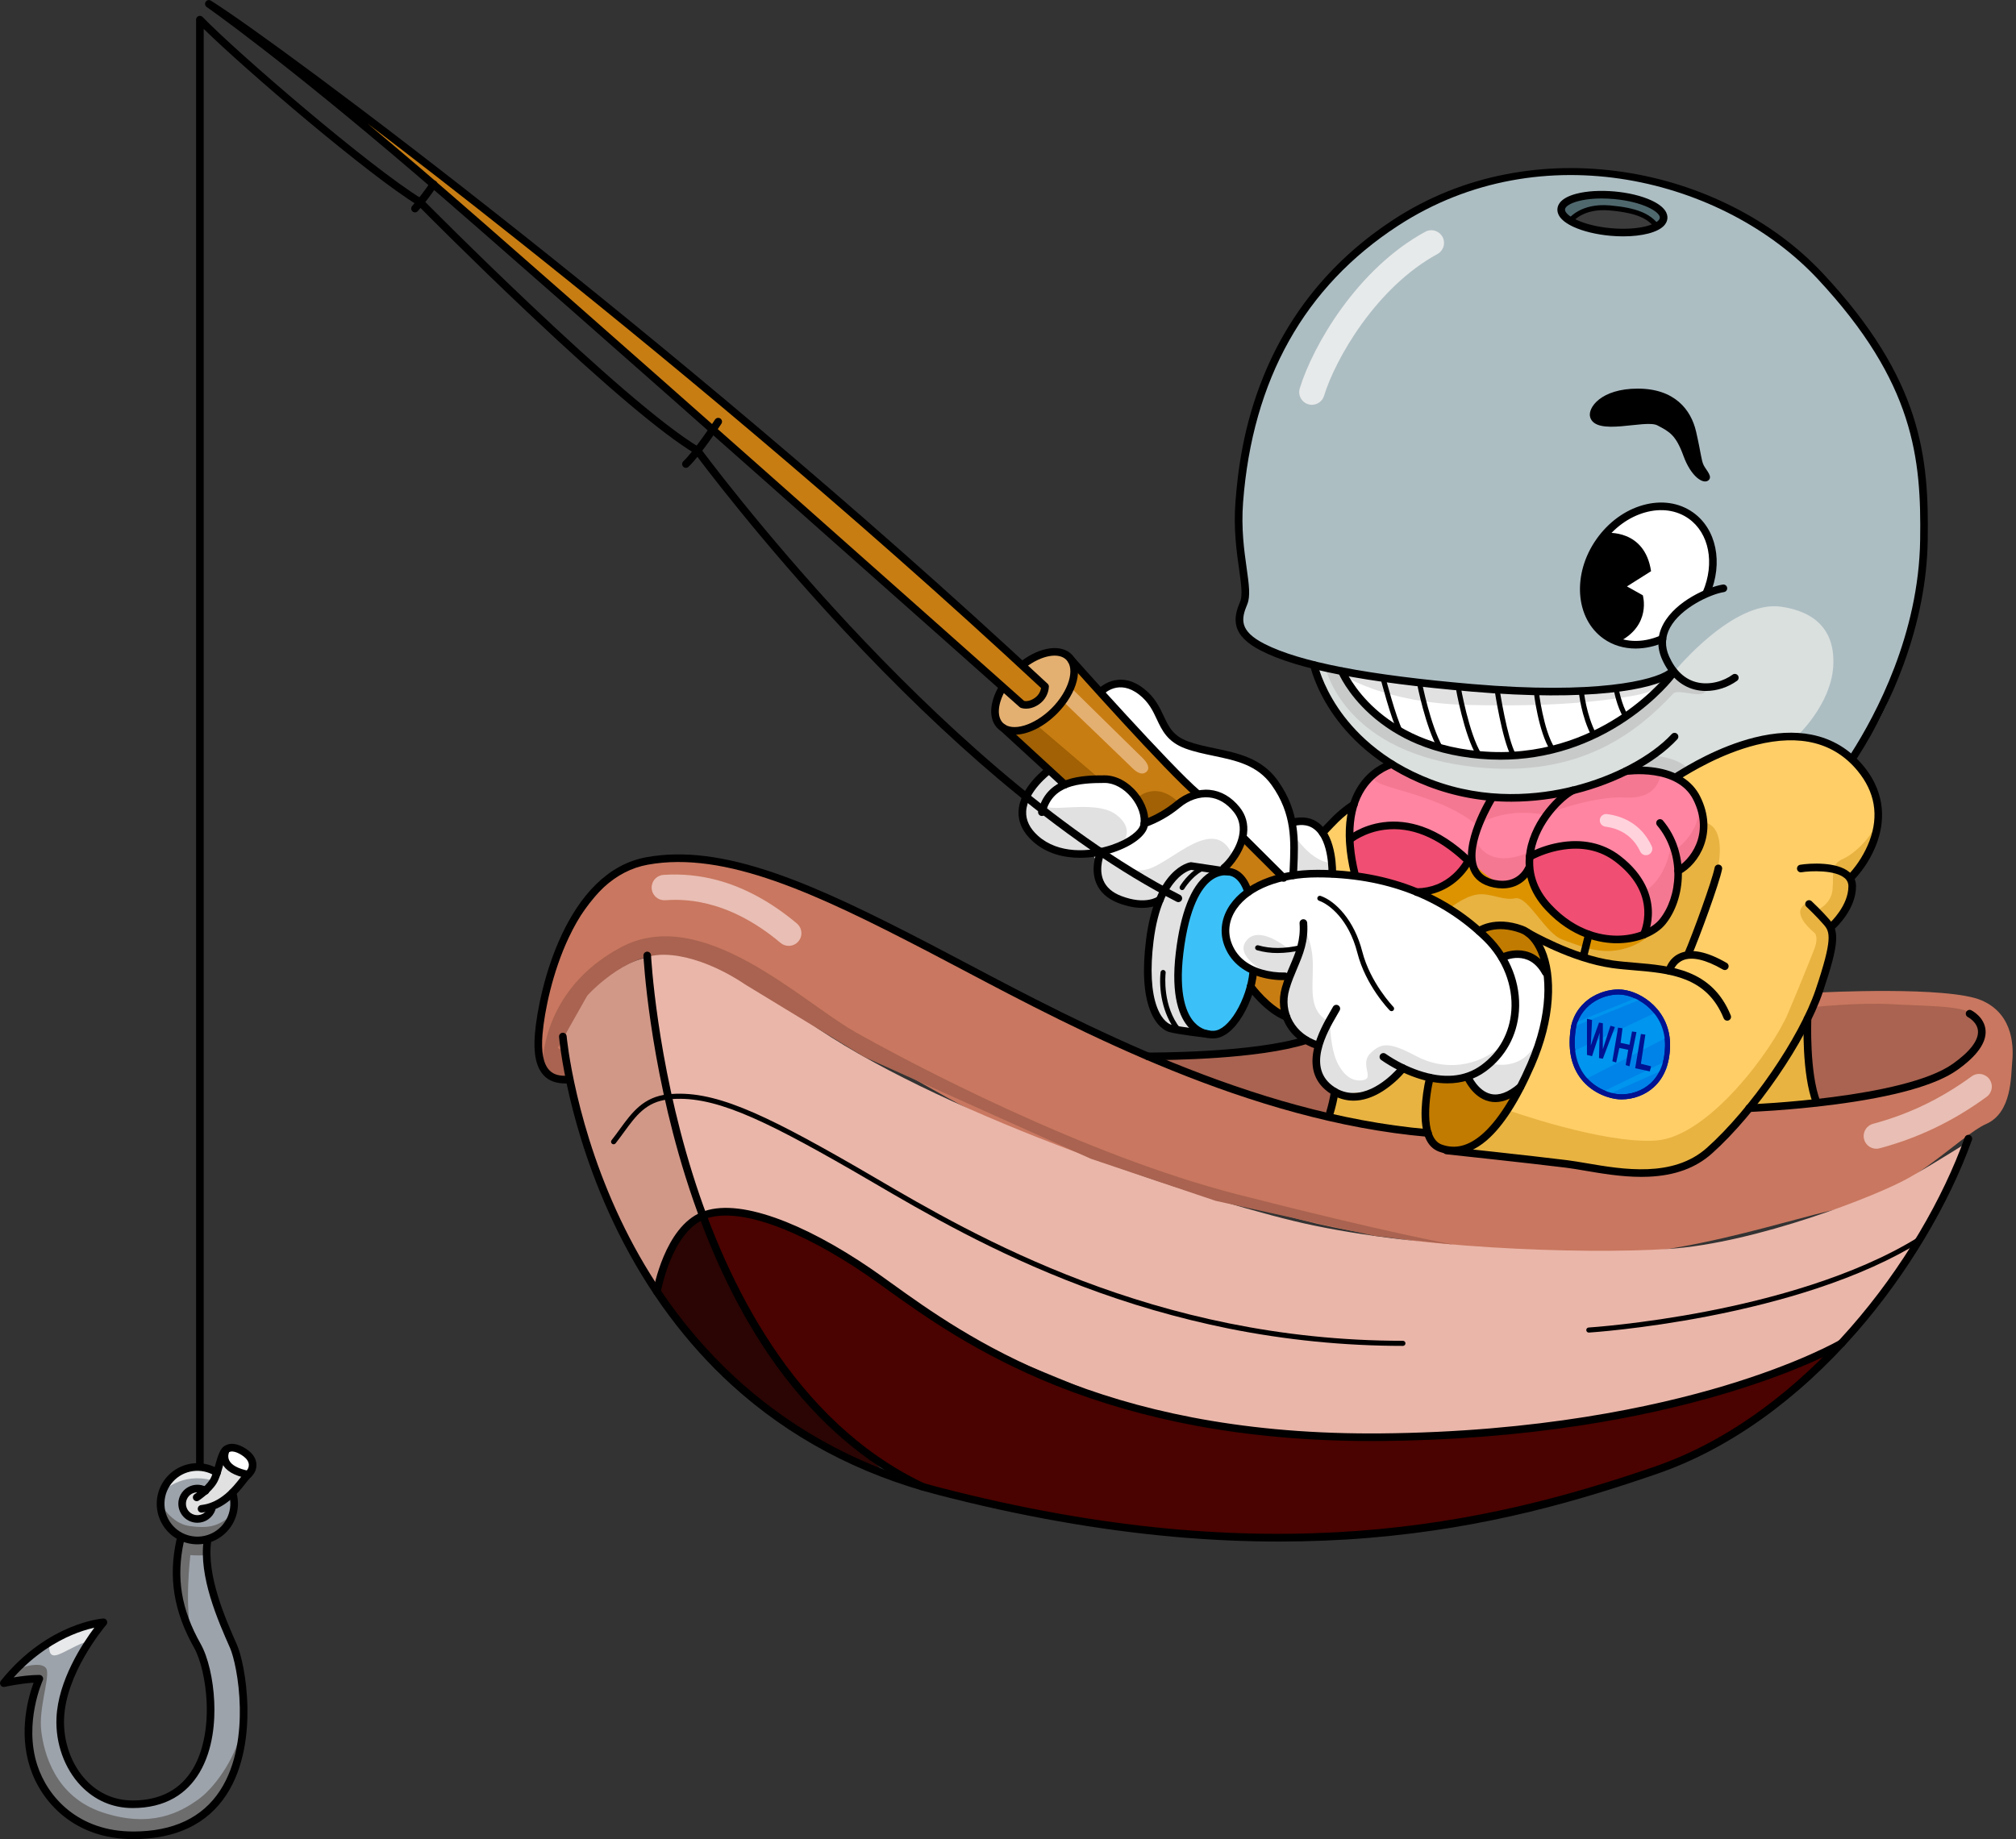 <svg width="297" height="271" viewBox="0 0 297 271" fill="none" xmlns="http://www.w3.org/2000/svg">
<rect x="0" y="0" width="297" height="271" fill="#333333" stroke="none"/>
<g clip-path="url(#clip0_135_2613)">
<path d="M224.074 160.232C223.326 161.236 219.4 162.819 217.997 161C216.595 159.181 216.221 159.085 214.165 159.038C212.108 158.991 207.808 158.193 207.06 157.565C206.312 156.937 204.841 159.246 203.707 159.915C202.573 160.584 197.704 163.011 195.282 159.648C192.86 156.285 194.165 154.043 194.165 154.043C194.165 154.043 190.706 152.829 189.958 150.774C189.21 148.718 188.957 145.916 189.223 145.028C189.49 144.141 187.99 143.954 185.934 143.3C183.877 142.646 180.231 140.498 180.512 136.201C180.792 131.903 187.242 129.008 193.319 128.867C199.395 128.727 208.93 130.315 214.165 134.332C219.4 138.349 221.269 141.152 221.269 141.152C221.269 141.152 226.411 139.19 228.093 144.234C228.093 144.234 227.653 150.96 227.079 152.735C226.505 154.51 224.074 160.232 224.074 160.232Z" fill="white"/>
<path d="M153.963 113.501C153.963 113.501 149.886 117.465 150.709 120.667C151.532 123.87 155.646 125.831 159.572 125.831C163.498 125.831 161.15 127.766 161.67 129.368C162.189 130.97 165.461 133.492 167.611 133.211C169.761 132.931 170.883 132.545 170.883 132.545C170.883 132.545 172.879 128.126 174.872 127.866C176.865 127.606 179.951 128.447 179.951 128.447L182.903 123.972C182.903 123.972 184.251 124.71 185.092 125.364C185.933 126.018 188.738 129.008 188.738 129.008L196.59 128.859C196.59 128.859 196.777 124.71 195.842 123.496C194.908 122.282 194.44 121.254 193.318 121.161C192.197 121.067 190.514 121.067 190.514 121.067C190.514 121.067 189.018 116.023 187.616 114.808C186.214 113.594 181.54 110.978 177.333 110.511C173.127 110.044 171.818 107.615 171.163 106.214C170.509 104.813 167.985 101.076 166.302 100.889C164.62 100.703 162.002 101.917 162.002 101.917L176.024 116.957C176.024 116.957 173.931 118.68 172.547 119.219C171.163 119.759 168.64 120.974 168.64 120.974C168.64 120.974 167.144 115.556 164.994 115.275C162.844 114.995 158.483 115.07 157.531 115.406C156.58 115.743 153.963 113.501 153.963 113.501Z" fill="white"/>
<path d="M193.859 98.139C194.253 100.049 199.114 111.165 210.239 115.182C221.363 119.199 231.926 117.144 236.507 115.182C241.087 113.22 242.863 113.501 242.863 113.501L247.163 114.622C247.163 114.622 253.146 110.138 256.699 109.764C260.251 109.39 266.047 109.203 267.636 106.775C269.225 104.346 278.573 88.091 259.97 87.624C241.368 87.157 246.696 98.928 246.696 98.928C246.696 98.928 241.742 105.186 236.226 107.709C230.711 110.231 221.643 112.473 212.202 110.418C202.76 108.363 197.145 98.898 197.145 98.898L193.859 98.139Z" fill="#DAE0DE"/>
<path d="M246.696 98.928C246.696 98.928 240.059 102.104 231.272 101.917C222.484 101.73 198.74 100.049 190.608 97.246C182.475 94.444 182.288 92.575 182.475 91.548C182.662 90.52 183.69 88.465 183.69 87.251C183.69 86.036 181.072 72.678 184.999 60.44C188.925 48.203 196.871 39.328 200.984 36.245C205.097 33.163 216.128 25.222 228.841 25.316C241.555 25.409 256.792 28.585 265.018 37.647C273.245 46.708 285.771 59.226 283.434 81.646C281.097 104.065 273.151 111.352 273.151 111.352L264.925 108.269C264.925 108.269 269.692 103.785 270.066 98.274C270.425 92.987 267.519 90.139 262.401 89.399C255.296 88.372 246.696 98.928 246.696 98.928Z" fill="#ADBEC3"/>
<path d="M251.464 87.344C251.464 87.344 254.175 80.151 250.248 77.162C246.322 74.172 243.892 74.639 240.433 75.76C236.974 76.881 233.235 82.954 233.515 84.822C233.796 86.69 234.544 92.108 235.852 92.949C237.161 93.79 238.189 95.004 241.181 95.004C244.172 95.004 244.92 93.977 244.92 93.977C244.92 93.977 245.481 91.267 247.724 89.866C249.968 88.465 251.464 87.344 251.464 87.344Z" fill="white"/>
<path d="M226.13 138.443L233.328 141.058L234.076 137.695C234.076 137.695 238.563 139.19 241.555 137.695C244.546 136.201 246.509 135.547 246.696 132.744C246.883 129.942 247.444 128.354 247.444 128.354C247.444 128.354 251.183 124.71 250.996 122.375C250.809 120.04 250.529 118.078 249.033 116.21C247.537 114.341 246.696 114.5 246.696 114.5C246.696 114.5 259.877 105.56 269.038 109.484C278.199 113.407 277.732 121.534 275.395 125.458C273.058 129.381 272.497 129.381 272.497 129.381C272.497 129.381 273.619 132.184 269.973 136.668C269.973 136.668 269.599 145.542 264.738 153.015C259.877 160.489 252.585 172.446 244.266 172.82C235.946 173.193 220.989 170.391 218.371 170.111C215.754 169.83 214.165 169.924 214.165 169.924C214.165 169.924 219.4 168.523 222.485 163.104C225.569 157.686 227.813 152.362 227.719 148.158C227.626 143.954 228.093 144.234 228.093 144.234L226.13 138.443Z" fill="#FFCE67"/>
<path d="M210.612 158.62C210.332 160.209 208.462 168.616 212.202 169.176C215.941 169.737 219.68 167.402 221.83 163.852C223.98 160.302 224.074 159.741 224.074 159.741C224.074 159.741 220.147 162.264 219.026 161.61C217.904 160.956 216.502 158.62 216.502 158.62C216.502 158.62 213.136 159.088 212.389 159.088C211.641 159.088 210.612 158.62 210.612 158.62Z" fill="#C17B00"/>
<path d="M217.997 137.322C217.997 137.322 219.68 135.64 222.111 136.387C224.541 137.135 225.85 137.508 226.598 139.377C227.054 140.523 227.405 141.707 227.647 142.916C227.647 142.916 225.943 141.152 224.541 140.871C223.139 140.591 221.269 141.152 221.269 141.152L217.997 137.322Z" fill="#C17B00"/>
<path d="M205.004 112.847C205.004 112.847 211.547 116.116 213.697 116.49C215.847 116.864 219.774 117.611 219.774 117.611C219.774 117.611 229.687 117.756 232.487 116.468C235.287 115.181 239.685 112.753 242.77 113.501C245.855 114.248 250.577 115.64 250.74 120.175C250.903 124.71 249.687 127.139 247.444 128.354C247.444 128.354 247.058 140.475 236.921 138.338C226.784 136.201 225.289 128.354 225.289 128.354C225.289 128.354 221.55 131.25 219.867 130.315C218.184 129.381 216.595 126.766 216.595 126.766C216.595 126.766 215.567 128.821 213.884 129.755C212.202 130.689 209.117 131.436 209.117 131.436C209.117 131.436 204.162 129.568 202.293 129.381C200.423 129.194 199.395 129.101 199.395 129.101C199.395 129.101 198.273 120.6 199.769 117.611C201.264 114.622 205.004 112.847 205.004 112.847Z" fill="#FF85A2"/>
<path d="M192.01 136.761C192.01 136.761 193.412 138.536 193.412 142.273C193.412 146.009 192.758 149.092 195.936 150.587C195.936 150.587 195.936 154.604 197.151 156.846C198.366 159.088 199.862 159.461 201.077 159.088C202.293 158.714 200.33 156.659 201.919 155.164C203.508 153.669 204.63 153.483 208.649 155.631C212.669 157.78 217.623 157.313 221.269 154.043L219.493 156.659C219.493 156.659 224.261 158.247 226.504 153.296L224.499 159.316C224.499 159.316 222.039 162.444 219.644 161.745C217.249 161.046 216.221 158.62 216.221 158.62C216.221 158.62 213.23 159.274 209.21 158.153C205.191 157.032 205.845 158.34 205.845 158.34C205.845 158.34 201.919 161.797 199.021 161.516C196.123 161.236 193.879 158.247 193.879 156.378C193.879 154.51 193.879 153.856 192.758 153.296C191.636 152.735 188.084 148.812 189.112 146.196C190.14 143.58 187.523 143.861 187.523 143.861C187.523 143.861 181.633 141.152 183.596 138.629C185.56 136.107 189.953 139.937 189.953 139.937L191.636 139.657L192.01 136.761Z" fill="#E1E1E1"/>
<path d="M154.711 114.061L156.487 115.649C156.487 115.649 154.337 116.583 153.963 118.358C153.589 120.133 161.255 117.611 164.433 120.04C167.611 122.468 164.994 124.617 164.994 124.617L163.124 125.271C163.124 125.271 165.461 129.101 169.107 128.073C172.753 127.046 179.203 119.666 181.727 126.392L180.231 128.26L175.464 127.606C175.464 127.606 173.22 128.447 172.379 129.848C171.537 131.25 170.883 133.398 167.798 133.211C164.713 133.024 161.348 130.409 161.628 128.447C161.909 126.485 160.507 125.551 160.507 125.551C160.507 125.551 155.833 126.112 153.963 124.617C152.093 123.122 149.943 120.88 150.411 118.545C150.878 116.21 154.15 113.501 154.15 113.501L154.711 114.061Z" fill="#E1E1E1"/>
<path d="M190.888 123.403C190.888 123.403 193.132 126.766 195.842 127.139L196.123 128.727L190.514 129.008L190.888 123.403Z" fill="#E1E1E1"/>
<path d="M235.759 34.097C233.702 33.536 231.178 32.976 231.926 31.948C232.674 30.921 235.011 30.36 237.535 30.64C240.059 30.921 243.798 32.042 243.892 33.069C243.985 34.097 239.405 34.19 238.376 34.284C237.348 34.377 235.759 34.097 235.759 34.097Z" fill="#3B3B3B"/>
<path d="M231.365 32.415C231.365 32.415 229.963 31.294 230.056 30.547C230.15 29.8 233.141 28.398 236.039 28.679C238.937 28.959 244.453 29.706 244.826 31.575C245.2 33.443 243.892 33.069 243.892 33.069C243.892 33.069 242.022 31.294 240.059 31.014C238.096 30.734 236.14 30.338 234.824 30.723C233.508 31.108 231.365 32.415 231.365 32.415Z" fill="#4F686E"/>
<path d="M188.738 129.008L183.223 123.496C183.223 123.496 180.792 126.952 180.512 127.606C180.231 128.26 182.288 128.26 182.475 128.727C182.662 129.194 183.783 131.436 183.783 131.436L188.738 129.008Z" fill="#C87D13"/>
<path d="M158.45 97.993L176.398 116.957C176.398 116.957 173.688 118.452 172.94 119.012C172.192 119.573 169.013 121.347 168.827 120.974C168.64 120.6 169.107 117.05 165.742 115.929C162.376 114.808 160.507 114.154 158.918 114.808C157.328 115.462 156.861 115.649 156.861 115.649L148.354 107.802C148.354 107.802 152.935 107.242 154.804 105.373C156.674 103.505 158.17 101.356 158.263 99.862C158.357 98.367 158.45 97.993 158.45 97.993Z" fill="#C87D13"/>
<path d="M147.419 101.356C147.419 101.356 146.111 105 147.139 106.307C148.167 107.615 150.266 107.869 152.115 106.902C153.964 105.934 157.048 103.505 157.609 101.543C158.17 99.582 158.731 96.873 157.328 96.405C155.926 95.938 154.804 95.471 153.215 96.032C151.626 96.592 150.317 97.993 150.317 97.993L153.963 101.263L152.935 103.131L150.691 103.879L147.419 101.356Z" fill="#E4B071"/>
<path d="M152.654 106.775L161.628 114.435C161.628 114.435 158.357 115.089 157.796 115.275C157.235 115.462 156.02 114.808 156.02 114.808L148.541 107.802C148.541 107.802 151.252 107.522 151.626 107.242C152 106.961 152.654 106.775 152.654 106.775Z" fill="#A16104"/>
<path d="M167.611 117.517C167.611 117.517 170.229 114.995 173.594 118.171L171.444 120.04L168.826 120.974L167.611 117.517Z" fill="#A16104"/>
<path d="M156.581 103.318C156.581 103.318 166.116 112.473 166.676 113.033C167.237 113.594 168.079 114.341 168.827 113.781C169.574 113.22 168.92 112.286 168.359 111.726C167.798 111.165 157.796 101.356 157.796 101.356L156.581 103.318Z" fill="#E4B071"/>
<path d="M222.111 163.572C222.111 163.572 236.226 168.616 243.985 168.056C251.744 167.495 261.186 154.604 263.429 149.279C265.673 143.954 267.075 140.404 267.355 139.657C267.636 138.91 267.729 137.882 267.355 137.508C266.981 137.135 263.523 134.426 266.234 133.024L267.636 134.145C267.636 134.145 269.786 133.305 269.973 131.063C270.16 128.821 269.692 127.326 271.469 126.579C273.245 125.831 275.956 123.122 276.423 121.161C276.423 121.161 275.956 124.524 275.208 125.738C274.46 126.952 272.871 129.475 272.871 129.475L272.59 132.371L269.692 136.761C269.692 136.761 270.066 139.19 269.505 141.152C268.945 143.113 266.234 150.493 266.234 150.493C266.234 150.493 266.608 157.126 266.981 159.461C267.355 161.797 267.636 162.451 267.636 162.451L257.727 163.572C257.727 163.572 251.09 172.072 245.107 172.633C239.124 173.193 215.286 169.55 215.286 169.55C215.286 169.55 218.745 167.869 220.521 165.44C222.298 163.011 222.111 163.572 222.111 163.572Z" fill="#E8B341"/>
<path d="M250.903 121.161C250.903 121.161 254.829 121.067 252.772 129.381C250.716 137.695 248.659 140.311 248.659 140.311C248.659 140.311 247.257 141.245 246.696 142.179C246.135 143.113 234.076 141.338 234.076 141.338C234.076 141.338 227.065 138.256 225.85 137.695C224.635 137.135 221.456 135.64 220.148 136.201C219.415 136.519 218.666 136.8 217.904 137.041L209.584 131.81C209.584 131.81 213.206 130.716 213.592 129.908C213.978 129.1 216.353 127.193 216.353 127.193C216.353 127.193 217.788 130.48 220.136 130.351C222.485 130.222 225.289 128.354 225.289 128.354C225.289 128.354 227.167 134.136 231.043 136.196C234.918 138.256 240.62 139.657 243.424 136.948C246.229 134.239 246.416 132.838 246.696 130.129C246.977 127.42 248.659 127.42 248.659 127.42C248.659 127.42 250.529 125.271 250.716 123.963C250.835 123.034 250.897 122.098 250.903 121.161Z" fill="#E8B341"/>
<path d="M196.59 161.143L195.936 164.319C195.936 164.319 201.451 165.814 204.069 166.187C206.686 166.561 210.152 166.935 210.152 166.935C210.152 166.935 209.88 162.637 210.152 161.143C210.425 159.648 210.592 159.08 210.592 159.08L206.686 157.406C206.686 157.406 204.829 159.928 202.579 160.582C200.329 161.236 196.59 161.143 196.59 161.143Z" fill="#E8B341"/>
<path d="M188.925 149.559C188.925 149.559 184.438 146.196 184.251 145.355C184.064 144.515 184.625 143.3 184.625 143.3L189.486 144.141C189.486 144.141 188.644 146.757 188.738 147.504C188.831 148.251 188.925 149.559 188.925 149.559Z" fill="#C87D13"/>
<path d="M194.814 122.749C194.814 122.749 198.473 119.269 199.355 118.814C199.355 118.814 198.74 122.468 198.834 123.683C198.927 124.897 199.722 129.131 199.722 129.131L196.123 128.727C196.123 128.727 196.497 127.887 196.123 125.738C195.749 123.589 194.814 122.749 194.814 122.749Z" fill="#FFCE67"/>
<path d="M195.282 98.367C195.282 98.367 197.712 110.324 215.847 112.847C231.843 115.071 240.672 108.44 246.509 102.197C247.29 101.362 251.277 103.318 251.37 101.45C251.411 100.636 250.047 100.948 248.94 100.609C247.504 100.169 246.229 99.208 246.229 99.208C246.229 99.208 243.611 102.571 242.209 103.505C240.807 104.439 231.646 111.539 222.484 111.352C213.323 111.165 204.536 108.643 201.638 104.626C198.74 100.609 197.712 98.928 197.712 98.928L195.282 98.367Z" fill="#C8CAC9"/>
<path d="M243.518 111.352C243.518 111.352 247.095 111.498 248.671 113.293L246.789 114.622L240.62 113.314L243.518 111.352Z" fill="#C8CAC9"/>
<path d="M193.273 59.647C192.98 59.647 192.692 59.579 192.43 59.447C192.169 59.316 191.942 59.125 191.768 58.89C191.594 58.654 191.478 58.382 191.429 58.094C191.379 57.806 191.398 57.51 191.484 57.23C193.412 50.944 199.934 39.606 210 34.137C210.435 33.909 210.942 33.862 211.412 34.004C211.881 34.147 212.276 34.469 212.511 34.9C212.745 35.331 212.8 35.837 212.665 36.308C212.529 36.78 212.213 37.179 211.786 37.42C202.768 42.319 196.741 52.843 195.059 58.325C194.942 58.708 194.705 59.042 194.384 59.28C194.062 59.518 193.673 59.647 193.273 59.647Z" fill="#E7EAEA"/>
<path d="M204.349 112.566C204.349 112.566 204.069 113.14 202.667 114.341C200.703 116.023 211.547 116.49 217.623 121.628C217.623 121.628 220.989 118.919 227.532 120.04C227.532 120.04 234.45 117.237 239.498 117.517C244.546 117.798 244.646 113.968 244.646 113.968L240.62 113.501C240.62 113.501 232.674 116.583 230.43 116.863C228.187 117.144 221.594 117.767 219.149 117.313C212.202 116.023 204.349 112.566 204.349 112.566Z" fill="#F47891"/>
<path d="M217.25 123.403C217.25 123.403 218.465 128.26 224.915 125.738L225.351 128.533C225.351 128.533 221.737 131.623 219.587 130.035C217.437 128.447 216.595 127.139 216.782 125.925C216.969 124.71 217.25 123.403 217.25 123.403Z" fill="#F47891"/>
<path d="M242.396 137.135V131.25C242.396 131.25 245.387 129.755 246.229 124.337L246.883 125.178C246.883 125.178 250.724 122.62 250.248 118.34C250.248 118.34 251.838 121.55 250.903 123.598C249.968 125.646 247.415 128.152 247.415 128.152C247.415 128.152 247.631 131.17 245.855 133.873C244.079 136.575 242.396 137.135 242.396 137.135Z" fill="#F47891"/>
<path d="M200.049 129.008C200.049 129.008 197.806 124.804 199.675 123.122C201.545 121.441 205.377 120.974 209.584 122.375C213.791 123.776 216.128 126.952 216.128 126.952C216.128 126.952 214.352 129.568 212.856 130.315C211.36 131.063 207.995 131.436 207.995 131.436C207.995 131.436 204.536 129.755 203.508 129.755C202.48 129.755 200.049 129.008 200.049 129.008Z" fill="#F04E72"/>
<path d="M225.382 126.579C225.382 126.579 230.243 122.749 236.881 125.925C243.518 129.101 242.396 137.695 242.396 137.695C242.396 137.695 235.327 139.922 231.476 136.473C227.626 133.024 225.663 131.063 225.382 126.579Z" fill="#F04E72"/>
<path d="M242.489 126.018C242.311 126.018 242.137 125.968 241.987 125.872C241.837 125.777 241.717 125.64 241.642 125.479C240.4 122.822 238.151 122.015 236.483 121.807C236.242 121.771 236.024 121.642 235.877 121.448C235.729 121.254 235.663 121.009 235.694 120.767C235.724 120.525 235.848 120.305 236.039 120.153C236.229 120.001 236.472 119.929 236.715 119.954C238.851 120.22 241.733 121.262 243.335 124.689C243.402 124.831 243.431 124.987 243.421 125.144C243.411 125.3 243.362 125.451 243.278 125.583C243.195 125.716 243.079 125.825 242.942 125.901C242.805 125.977 242.651 126.017 242.494 126.018H242.489Z" fill="#FFD2DC"/>
<path d="M213.417 133.959C213.417 133.959 215.66 132.09 217.623 131.81C219.587 131.53 221.363 132.744 223.232 132.371C225.102 131.997 227.626 137.508 230.15 138.443C232.674 139.377 234.357 140.031 236.413 140.124C238.47 140.218 241.54 139.564 243.65 137.135C243.65 137.135 238.457 139.53 233.696 137.492C228.935 135.453 225.569 130.129 225.569 130.129L225.382 128.54C225.382 128.54 223.606 130.315 221.737 130.315C219.867 130.315 216.595 126.766 216.595 126.766C216.595 126.766 214.516 129.834 213.125 130.215C211.734 130.597 209.117 131.81 209.117 131.81L213.417 133.959Z" fill="#DD9300"/>
<path d="M176.866 151.988L172.192 151.801C172.192 151.801 168.266 148.625 169.107 141.992C169.948 135.36 170.509 129.755 173.594 128.447C176.679 127.139 179.39 128.447 179.39 128.447C179.39 128.447 176.772 129.662 175.464 133.211C174.155 136.761 172.846 142.833 173.594 145.636C174.342 148.438 176.866 151.988 176.866 151.988Z" fill="#E1E1E1"/>
<path d="M183.783 131.436C183.783 131.436 183.69 129.568 182.381 129.008C181.072 128.447 177.894 127.831 176.398 131.315C174.903 134.799 171.631 147.784 175.277 150.774C178.922 153.763 181.727 150.774 181.727 150.774C181.727 150.774 184.276 146.682 184.403 145.645C184.53 144.608 184.625 142.927 184.625 142.927C184.625 142.927 179.857 140.591 180.512 136.201C181.166 131.81 183.783 131.436 183.783 131.436Z" fill="#3BC1F7"/>
<path d="M83.852 158.901C83.852 158.901 80.487 159.274 79.926 157.126C79.365 154.977 77.589 141.152 91.144 128.447C91.144 128.447 98.342 123.87 109.653 127.887C120.964 131.903 133.678 137.415 150.598 146.943C167.518 156.472 192.701 164.455 200.301 165.555C207.901 166.654 210.332 166.935 210.332 166.935C210.332 166.935 210.519 168.99 213.136 169.55C215.754 170.111 226.691 170.765 231.272 171.605C235.852 172.446 244.546 173.813 248.051 171.915C251.555 170.016 257.679 163.295 257.679 163.295L268.194 162.454C268.194 162.454 266.511 158.624 266.231 156.289C265.95 153.953 266.943 148.543 266.943 148.543L268.194 146.245C268.194 146.245 286.986 145.262 291.941 147.411C296.895 149.559 296.615 154.79 296.428 156.659C296.241 158.527 296.428 163.945 292.595 165.627C288.762 167.308 280.723 176.183 271.282 178.051C261.84 179.919 242.209 187.486 222.858 184.59C222.858 184.59 203.414 182.815 191.636 179.733C179.857 176.65 154.991 170.391 139.66 161.797C124.33 153.202 107.877 143.861 103.67 141.806C99.464 139.75 94.416 138.723 88.246 145.075C82.076 151.427 82.731 153.389 82.731 153.389L83.852 158.901Z" fill="#C97760"/>
<path d="M103.577 179.172C103.577 179.172 99.464 167.402 97.314 155.725C95.163 144.048 95.35 140.53 95.35 140.53C95.35 140.53 99.912 136.955 118.664 150.31C137.415 163.665 174.061 175.902 190.607 179.919C207.154 183.936 233.048 184.865 245.855 184.03C258.662 183.195 276.61 176.183 281.19 173.567C285.771 170.951 289.978 168.242 289.978 168.242C289.978 168.242 284.556 181.881 280.349 186.458C276.143 191.036 274.086 195.146 274.086 195.146L269.973 198.696C269.973 198.696 256.418 204.955 251.183 205.515C245.948 206.076 227.439 211.961 216.128 211.307C204.817 210.653 197.712 213.456 183.223 210.653L164.994 206.823L143.493 197.949C143.493 197.949 125.451 185.057 119.842 182.535C114.234 180.013 108.344 178.705 106.288 178.518C104.231 178.331 103.577 179.172 103.577 179.172Z" fill="#EAB6A9"/>
<path d="M103.577 179.172C103.577 179.172 100.492 181.227 99.464 183.095C98.435 184.964 96.753 190.849 96.753 190.849C96.753 190.849 90.396 179.265 88.9 175.435C87.405 171.605 83.852 159.088 83.852 159.088L82.918 153.296C82.918 153.296 85.535 146.469 89.274 143.904C93.013 141.338 95.35 141.107 95.35 141.107C95.35 141.107 95.788 148.037 98.28 159.681C100.772 171.324 103.577 179.172 103.577 179.172Z" fill="#D19888"/>
<path d="M134.799 219.061C134.799 219.061 123.208 211.587 116.945 203.647C110.681 195.707 103.577 179.172 103.577 179.172C103.577 179.172 110.775 177.023 119.843 182.628C128.91 188.233 146.858 201.125 158.824 204.768C170.79 208.411 184.438 213.312 214.165 211.422C243.892 209.532 262.189 202.037 262.189 202.037L270.627 198.883L262.307 206.356L249.033 214.577L232.58 220.275L215.287 224.292L195.936 226.627L171.257 225.787L147.793 221.957L134.799 219.061Z" fill="#4A0300"/>
<path d="M130.967 217.473C130.967 217.473 117.786 212.054 111.803 206.73C105.82 201.405 96.753 190.289 96.753 190.289C96.753 190.289 98.996 182.722 101.52 180.48C104.044 178.238 103.835 179.919 103.835 179.919C103.835 179.919 108.999 193.184 114.234 200.284C119.469 207.384 130.967 217.473 130.967 217.473Z" fill="#2A0503"/>
<path d="M169.294 155.74C169.294 155.74 180.138 155.631 184.251 155.164C188.364 154.697 192.664 153.296 192.664 153.296L193.919 154.518C193.919 154.518 193.038 157.032 194.814 159.088C196.59 161.143 196.462 161.848 196.462 161.848L195.458 164.533L179.39 159.724L169.294 155.74Z" fill="#A96350"/>
<path d="M267.341 148.383C267.341 148.383 273.899 147.691 278.666 147.971C283.434 148.251 288.949 148.158 290.539 149.372C292.128 150.587 292.408 153.389 290.912 154.51C289.417 155.631 285.304 159.368 281.564 160.022C277.825 160.676 268.197 162.451 268.197 162.451L266.607 159.835L265.963 150.837L267.341 148.383Z" fill="#A96350"/>
<path d="M79.926 157.126C79.926 157.126 79.552 145.916 91.518 139.564C103.483 133.211 118.066 147.597 126.012 152.081C133.958 156.565 159.665 170.204 182.288 175.996C204.91 181.788 214.165 183.396 214.165 183.396L202.557 182.124L179.088 176.946L160.711 170.75L127.321 155.74L109.717 145.028C109.717 145.028 103.764 140.778 97.874 140.685C91.985 140.591 86.514 146.705 86.514 146.705L82.17 154.417L83.204 154.941L83.852 159.088C83.852 159.088 82.263 159.741 81.328 158.901C80.764 158.392 80.29 157.792 79.926 157.126Z" fill="#A96350"/>
<path d="M116.197 139.377C115.757 139.377 115.331 139.222 114.995 138.939C106.886 132.125 100.186 132.518 97.981 132.648C97.736 132.662 97.49 132.628 97.258 132.548C97.026 132.467 96.812 132.342 96.629 132.179C96.445 132.016 96.296 131.818 96.189 131.597C96.082 131.377 96.019 131.137 96.005 130.892C95.99 130.647 96.025 130.401 96.105 130.17C96.186 129.938 96.311 129.724 96.474 129.541C96.638 129.357 96.835 129.208 97.056 129.101C97.277 128.994 97.517 128.931 97.762 128.917C100.406 128.739 103.061 128.996 105.621 129.678C109.662 130.754 113.624 132.909 117.4 136.078C117.693 136.325 117.904 136.656 118.003 137.026C118.102 137.396 118.085 137.788 117.953 138.148C117.822 138.508 117.583 138.819 117.269 139.039C116.955 139.259 116.58 139.377 116.197 139.377Z" fill="#E9BEB4"/>
<path d="M276.423 169.27C275.969 169.27 275.531 169.105 275.191 168.806C274.85 168.507 274.629 168.094 274.57 167.645C274.511 167.195 274.618 166.74 274.87 166.363C275.122 165.986 275.503 165.714 275.941 165.597C281.201 164.189 285.951 161.902 290.465 158.606C290.865 158.314 291.365 158.193 291.855 158.269C292.345 158.345 292.785 158.613 293.078 159.013C293.37 159.413 293.492 159.913 293.415 160.402C293.339 160.892 293.071 161.331 292.671 161.624C287.778 165.196 282.623 167.676 276.907 169.206C276.749 169.248 276.586 169.27 276.423 169.27Z" fill="#E9BEB4"/>
<path d="M198.074 99.095C198.074 99.095 207.154 100.422 213.043 101.17C218.932 101.917 232.624 102.376 237.557 101.637C242.49 100.898 246.229 99.115 246.229 99.115C246.229 99.115 240.62 105.747 238.516 106.446C236.411 107.145 228.389 112.308 219.22 111.222C210.052 110.137 204.572 107.815 202.451 105.567C200.33 103.318 198.074 99.095 198.074 99.095Z" fill="white"/>
<path d="M197.712 99.395C197.712 99.395 203.788 103.598 216.315 103.879C228.841 104.159 235.291 103.412 240.339 102.571C245.387 101.73 245.498 99.955 245.498 99.955C245.498 99.955 235.712 102.769 219.75 101.407C203.788 100.045 197.712 99.395 197.712 99.395Z" fill="#E1E1E1"/>
<path d="M273.151 111.912C273.051 111.912 272.953 111.884 272.867 111.832C272.781 111.781 272.711 111.707 272.663 111.619C272.616 111.531 272.592 111.432 272.596 111.332C272.599 111.232 272.63 111.135 272.684 111.05C276.401 105.244 282.671 93.435 282.878 79.582C283.057 67.572 282.046 56.388 267.791 41.111C254.067 26.404 227.19 19.445 205.968 33.259C192.19 42.227 184.507 55.944 183.132 74.028C182.839 77.885 183.294 81.118 183.66 83.717C183.998 86.122 184.242 87.861 183.745 89.055C182.864 91.168 182.491 92.94 186.287 94.879C191.497 97.54 201.52 99.476 216.928 100.798C235.163 102.363 243.607 100.248 245.72 98.75C245.842 98.664 245.992 98.63 246.139 98.655C246.286 98.68 246.416 98.762 246.503 98.884C246.589 99.005 246.623 99.156 246.598 99.302C246.573 99.449 246.49 99.58 246.369 99.666C243.588 101.634 234.184 103.402 216.829 101.915C201.057 100.561 191.188 98.645 185.773 95.877C183.704 94.82 182.521 93.647 182.156 92.289C181.802 90.972 182.254 89.707 182.706 88.623C183.085 87.713 182.847 86.019 182.545 83.873C182.171 81.221 181.703 77.92 182.01 73.944C182.347 69.514 183.143 62.77 186.163 55.383C190.07 45.824 196.527 38.065 205.353 32.319C210.374 29.058 215.981 26.802 221.863 25.677C227.489 24.584 233.31 24.473 239.164 25.349C244.809 26.186 250.281 27.927 255.371 30.506C260.482 33.1 264.935 36.411 268.608 40.347C283.147 55.928 284.179 67.345 283.996 79.599C283.907 85.522 282.708 91.688 280.43 97.923C278.663 102.732 276.381 107.336 273.624 111.656C273.573 111.735 273.503 111.8 273.42 111.844C273.338 111.889 273.245 111.913 273.151 111.912Z" fill="black"/>
<path d="M251.326 101.817C250.759 101.817 250.193 101.747 249.643 101.607C247.593 101.08 245.945 99.552 244.876 97.197C244.07 95.412 244.128 93.647 245.047 91.948C246.904 88.517 251.669 86.471 253.807 86.136C253.954 86.113 254.104 86.149 254.225 86.237C254.345 86.325 254.425 86.456 254.448 86.603C254.471 86.75 254.435 86.9 254.348 87.02C254.26 87.141 254.128 87.221 253.981 87.244C251.977 87.557 247.607 89.579 246.035 92.481C245.287 93.856 245.246 95.283 245.901 96.735C246.835 98.802 248.187 100.076 249.92 100.521C251.897 101.029 254.017 100.334 255.241 99.413C255.36 99.324 255.51 99.286 255.657 99.307C255.804 99.328 255.937 99.406 256.026 99.525C256.116 99.644 256.154 99.794 256.133 99.941C256.112 100.088 256.033 100.221 255.914 100.31C254.578 101.276 252.975 101.803 251.326 101.817Z" fill="black"/>
<path d="M240.961 95.565C239.241 95.565 237.61 95.081 236.253 94.123C232.047 91.156 231.575 84.565 235.202 79.43C236.947 76.96 239.372 75.186 242.03 74.435C244.732 73.671 247.352 74.049 249.409 75.5C252.868 77.939 253.89 82.922 251.897 87.618C251.831 87.742 251.721 87.836 251.589 87.883C251.457 87.929 251.312 87.925 251.183 87.87C251.054 87.815 250.95 87.714 250.892 87.586C250.834 87.459 250.826 87.314 250.869 87.181C252.655 82.977 251.79 78.548 248.767 76.415C246.99 75.163 244.71 74.843 242.341 75.513C239.928 76.196 237.72 77.816 236.123 80.076C232.852 84.706 233.203 90.597 236.905 93.208C239.014 94.696 241.924 94.848 244.689 93.616C244.825 93.555 244.98 93.552 245.119 93.605C245.259 93.659 245.371 93.766 245.431 93.902C245.492 94.038 245.496 94.193 245.442 94.332C245.388 94.471 245.282 94.583 245.145 94.644C243.831 95.241 242.405 95.555 240.961 95.565Z" fill="black"/>
<path d="M222.681 118.132C218.488 118.146 214.328 117.386 210.411 115.89C202.74 112.942 198.427 108.283 196.159 104.894C193.691 101.205 193.054 98.241 193.028 98.117C193.002 97.973 193.033 97.825 193.115 97.704C193.196 97.583 193.322 97.499 193.465 97.469C193.608 97.439 193.757 97.466 193.88 97.544C194.003 97.622 194.091 97.745 194.125 97.887C194.132 97.916 194.759 100.802 197.123 104.317C199.3 107.556 203.443 112.011 210.813 114.844C218.992 117.987 226.747 117.133 231.813 115.863C237.713 114.383 243.259 111.434 246.285 108.166C246.386 108.057 246.526 107.993 246.675 107.987C246.824 107.982 246.968 108.035 247.077 108.137C247.187 108.238 247.251 108.378 247.257 108.526C247.262 108.675 247.209 108.82 247.107 108.929C243.894 112.398 238.279 115.397 232.086 116.949C229.011 117.726 225.852 118.123 222.681 118.132Z" fill="black"/>
<path d="M221.036 111.944C220.546 111.944 220.055 111.933 219.562 111.912C215.593 111.739 211.948 110.963 208.729 109.607C206.204 108.556 203.875 107.087 201.841 105.26C198.447 102.19 197.21 99.234 197.159 99.11C197.102 98.972 197.103 98.818 197.16 98.681C197.217 98.544 197.327 98.435 197.464 98.378C197.602 98.322 197.756 98.322 197.894 98.38C198.031 98.437 198.14 98.546 198.196 98.684C198.208 98.713 199.412 101.568 202.638 104.469C205.613 107.145 210.972 110.415 219.611 110.792C228.295 111.172 234.952 107.98 239.008 105.236C243.402 102.263 245.757 99.181 245.781 99.15C245.825 99.091 245.881 99.042 245.944 99.004C246.008 98.967 246.078 98.943 246.151 98.933C246.224 98.922 246.299 98.927 246.37 98.945C246.441 98.964 246.508 98.996 246.567 99.041C246.626 99.085 246.675 99.141 246.713 99.204C246.75 99.268 246.774 99.338 246.785 99.411C246.795 99.484 246.79 99.558 246.772 99.629C246.753 99.701 246.721 99.767 246.676 99.826C246.576 99.958 244.184 103.088 239.637 106.165C237.014 107.948 234.154 109.355 231.141 110.346C227.878 111.409 224.467 111.949 221.036 111.944Z" fill="black"/>
<path d="M206.294 108.158C206.224 108.158 206.156 108.139 206.097 108.103C206.038 108.067 205.99 108.015 205.959 107.953C204.905 105.868 203.45 100.235 203.388 99.995C203.376 99.948 203.373 99.898 203.38 99.85C203.387 99.801 203.403 99.754 203.428 99.712C203.453 99.67 203.486 99.633 203.525 99.603C203.565 99.574 203.609 99.552 203.657 99.54C203.705 99.528 203.754 99.525 203.803 99.532C203.851 99.539 203.898 99.555 203.94 99.58C203.983 99.605 204.02 99.638 204.049 99.677C204.079 99.716 204.1 99.761 204.113 99.808C204.128 99.867 205.608 105.6 206.627 107.615C206.672 107.704 206.68 107.806 206.648 107.9C206.617 107.994 206.55 108.072 206.462 108.117C206.41 108.144 206.352 108.158 206.294 108.158Z" fill="black"/>
<path d="M212.202 110.594C212.136 110.595 212.071 110.577 212.014 110.545C211.957 110.512 211.909 110.465 211.876 110.408C209.999 107.112 208.791 100.923 208.744 100.66C208.735 100.612 208.735 100.563 208.745 100.515C208.755 100.467 208.774 100.421 208.801 100.38C208.829 100.34 208.864 100.305 208.905 100.278C208.946 100.251 208.992 100.232 209.041 100.223C209.089 100.214 209.138 100.214 209.187 100.224C209.235 100.234 209.28 100.253 209.321 100.28C209.362 100.308 209.397 100.343 209.424 100.384C209.451 100.425 209.469 100.471 209.479 100.519C209.491 100.583 210.711 106.85 212.526 110.039C212.575 110.125 212.588 110.227 212.561 110.322C212.535 110.418 212.472 110.499 212.386 110.548C212.33 110.579 212.266 110.595 212.202 110.594Z" fill="black"/>
<path d="M217.904 111.614C217.84 111.614 217.778 111.598 217.722 111.567C217.667 111.536 217.62 111.492 217.586 111.438C215.698 108.403 214.489 101.527 214.439 101.236C214.429 101.187 214.429 101.137 214.439 101.088C214.45 101.039 214.469 100.993 214.498 100.952C214.526 100.911 214.562 100.876 214.604 100.85C214.646 100.823 214.692 100.805 214.742 100.796C214.791 100.787 214.841 100.789 214.889 100.8C214.938 100.811 214.984 100.832 215.024 100.861C215.064 100.89 215.099 100.927 215.125 100.969C215.151 101.012 215.168 101.059 215.175 101.108C215.187 101.178 216.409 108.132 218.222 111.043C218.248 111.084 218.265 111.131 218.273 111.179C218.281 111.228 218.279 111.277 218.268 111.325C218.257 111.373 218.237 111.418 218.208 111.458C218.179 111.498 218.143 111.532 218.101 111.557C218.042 111.594 217.974 111.614 217.904 111.614Z" fill="black"/>
<path d="M222.952 111.632C222.884 111.632 222.818 111.614 222.76 111.579C222.702 111.545 222.655 111.495 222.623 111.436C221.298 108.978 220.229 101.985 220.184 101.688C220.176 101.639 220.177 101.589 220.189 101.541C220.2 101.493 220.221 101.447 220.25 101.407C220.279 101.367 220.316 101.333 220.359 101.307C220.401 101.282 220.448 101.265 220.497 101.257C220.546 101.25 220.596 101.252 220.644 101.264C220.692 101.276 220.738 101.298 220.777 101.328C220.817 101.358 220.85 101.395 220.875 101.438C220.9 101.48 220.917 101.528 220.923 101.577C220.935 101.648 222.018 108.737 223.281 111.081C223.312 111.138 223.327 111.202 223.326 111.267C223.324 111.331 223.306 111.394 223.273 111.45C223.24 111.506 223.193 111.552 223.137 111.583C223.08 111.615 223.017 111.632 222.952 111.632Z" fill="black"/>
<path d="M228.748 110.824C228.685 110.824 228.623 110.808 228.568 110.778C228.513 110.748 228.467 110.705 228.433 110.652C226.628 107.841 225.98 102.167 225.954 101.927C225.948 101.878 225.951 101.828 225.965 101.781C225.978 101.733 226.001 101.689 226.032 101.65C226.062 101.612 226.1 101.579 226.143 101.555C226.187 101.532 226.234 101.516 226.283 101.511C226.332 101.505 226.382 101.51 226.429 101.523C226.477 101.537 226.521 101.56 226.559 101.591C226.598 101.622 226.63 101.661 226.653 101.704C226.677 101.747 226.692 101.795 226.697 101.844C226.703 101.901 227.351 107.585 229.062 110.251C229.088 110.293 229.107 110.339 229.115 110.387C229.124 110.436 229.123 110.485 229.112 110.533C229.102 110.581 229.082 110.627 229.054 110.667C229.026 110.707 228.99 110.742 228.949 110.768C228.888 110.805 228.819 110.825 228.748 110.824Z" fill="black"/>
<path d="M234.805 108.657C234.737 108.657 234.67 108.638 234.612 108.603C234.553 108.567 234.506 108.517 234.474 108.456C232.943 105.542 232.605 102.067 232.59 101.917C232.585 101.868 232.59 101.818 232.605 101.771C232.619 101.724 232.643 101.68 232.674 101.642C232.706 101.604 232.745 101.573 232.788 101.55C232.832 101.527 232.88 101.513 232.929 101.508C232.978 101.504 233.027 101.509 233.074 101.523C233.122 101.538 233.165 101.561 233.203 101.593C233.241 101.624 233.273 101.663 233.296 101.707C233.319 101.75 233.333 101.798 233.338 101.847C233.338 101.881 233.679 105.325 235.14 108.106C235.17 108.163 235.185 108.227 235.183 108.291C235.181 108.355 235.163 108.418 235.13 108.473C235.096 108.529 235.049 108.574 234.993 108.606C234.937 108.638 234.874 108.654 234.809 108.654L234.805 108.657Z" fill="black"/>
<path d="M239.52 105.94C239.457 105.94 239.395 105.925 239.339 105.894C239.284 105.864 239.237 105.821 239.204 105.768C238.167 104.14 237.73 101.581 237.708 101.47C237.693 101.373 237.716 101.274 237.774 101.194C237.831 101.114 237.918 101.06 238.016 101.044C238.113 101.027 238.212 101.05 238.293 101.107C238.373 101.164 238.428 101.25 238.445 101.347C238.445 101.372 238.876 103.869 239.831 105.364C239.884 105.448 239.902 105.549 239.88 105.646C239.859 105.742 239.8 105.827 239.716 105.88C239.658 105.918 239.589 105.939 239.52 105.94Z" fill="black"/>
<path d="M199.582 129.288C199.456 129.288 199.334 129.246 199.235 129.168C199.136 129.09 199.066 128.981 199.037 128.859C198.251 125.611 198.057 122.713 198.458 120.246C198.785 118.239 199.505 116.509 200.597 115.108C202.475 112.692 204.789 112.092 204.886 112.068C205.03 112.031 205.183 112.054 205.311 112.13C205.438 112.206 205.53 112.33 205.567 112.474C205.603 112.619 205.581 112.771 205.504 112.899C205.428 113.027 205.304 113.119 205.16 113.155C205.126 113.163 203.072 113.715 201.441 115.85C199.255 118.708 198.801 123.116 200.127 128.599C200.162 128.744 200.138 128.896 200.06 129.023C199.983 129.15 199.858 129.241 199.713 129.276C199.67 129.285 199.626 129.289 199.582 129.288Z" fill="black"/>
<path d="M213.235 159.636C211.794 159.636 210.255 159.362 208.644 158.812C206.801 158.177 205.055 157.29 203.456 156.176C203.341 156.086 203.266 155.955 203.246 155.81C203.226 155.666 203.263 155.52 203.35 155.402C203.436 155.285 203.565 155.206 203.709 155.182C203.853 155.158 204 155.191 204.12 155.273C205.637 156.321 207.29 157.157 209.033 157.76C212.699 159.004 215.792 158.733 218.227 156.954C220.845 155.043 222.414 152.19 222.653 148.92C222.922 145.229 221.419 141.392 218.633 138.654C212.307 132.44 204.042 129.288 194.066 129.288C188.644 129.288 184.205 131.012 182.179 133.902C181.081 135.469 180.809 137.246 181.413 138.905C182.12 140.85 183.637 142.18 185.92 142.858C187.007 143.176 188.136 143.325 189.268 143.301C189.417 143.293 189.563 143.344 189.674 143.443C189.785 143.542 189.852 143.682 189.86 143.83C189.868 143.979 189.817 144.125 189.718 144.236C189.619 144.347 189.479 144.414 189.331 144.422C188.081 144.456 186.835 144.295 185.635 143.945C183.011 143.175 181.187 141.565 180.358 139.29C179.626 137.277 179.946 135.136 181.26 133.261C182.319 131.751 183.981 130.489 186.067 129.612C188.343 128.654 191.035 128.169 194.066 128.169C199.445 128.169 204.423 129.091 208.863 130.908C212.802 132.514 216.388 134.875 219.419 137.858C222.482 140.868 224.068 144.931 223.771 149.005C223.508 152.606 221.775 155.752 218.889 157.86C217.272 159.041 215.359 159.636 213.235 159.636Z" fill="black"/>
<path d="M194.16 154.604C194.104 154.604 194.048 154.595 193.994 154.578C191.983 153.956 190.36 152.68 189.427 150.986C188.511 149.322 188.305 147.367 188.854 145.48C189.202 144.274 189.641 143.238 190.069 142.239C190.91 140.257 191.633 138.544 191.455 136.054C191.445 135.905 191.494 135.759 191.591 135.646C191.689 135.533 191.827 135.464 191.976 135.453C192.125 135.443 192.272 135.492 192.384 135.589C192.497 135.687 192.566 135.825 192.577 135.974C192.774 138.733 191.964 140.644 191.106 142.676C190.695 143.646 190.27 144.649 189.939 145.792C188.96 149.172 190.809 152.417 194.333 153.508C194.461 153.548 194.571 153.633 194.643 153.747C194.714 153.861 194.742 153.997 194.721 154.13C194.7 154.263 194.631 154.385 194.528 154.471C194.425 154.558 194.295 154.605 194.16 154.604Z" fill="black"/>
<path d="M199.395 162.186C198.185 162.182 197.004 161.82 196 161.145C193.783 159.694 192.953 157.526 193.534 154.699C193.991 152.47 195.245 150.314 195.995 149.025C196.146 148.765 196.275 148.541 196.376 148.358C196.447 148.227 196.568 148.13 196.71 148.088C196.781 148.067 196.855 148.061 196.928 148.068C197.001 148.076 197.073 148.098 197.137 148.134C197.202 148.169 197.259 148.216 197.305 148.274C197.352 148.331 197.386 148.397 197.407 148.467C197.428 148.538 197.435 148.612 197.427 148.685C197.419 148.758 197.397 148.829 197.362 148.894C197.254 149.091 197.119 149.322 196.964 149.588C195.481 152.139 192.394 157.446 196.616 160.208C197.433 160.759 198.396 161.054 199.383 161.056C203.036 161.056 206.201 157.107 206.24 157.057C206.332 156.94 206.467 156.864 206.615 156.847C206.763 156.829 206.911 156.871 207.028 156.963C207.145 157.055 207.221 157.19 207.238 157.338C207.256 157.485 207.214 157.634 207.122 157.751C206.149 158.925 205.004 159.945 203.724 160.775C202.244 161.714 200.786 162.186 199.395 162.186Z" fill="black"/>
<path d="M205.004 148.999C204.954 148.999 204.904 148.989 204.858 148.969C204.812 148.95 204.77 148.921 204.735 148.886C204.591 148.738 201.193 145.209 199.968 140.403C198.707 135.46 195.823 133.25 194.318 132.724C194.224 132.691 194.147 132.622 194.104 132.533C194.061 132.444 194.055 132.341 194.088 132.247C194.121 132.154 194.189 132.077 194.279 132.034C194.368 131.991 194.471 131.985 194.565 132.017C196.771 132.789 199.519 135.624 200.693 140.218C201.867 144.813 205.238 148.33 205.274 148.364C205.325 148.417 205.36 148.484 205.373 148.556C205.387 148.629 205.379 148.704 205.35 148.771C205.321 148.839 205.273 148.897 205.211 148.937C205.149 148.978 205.077 148.999 205.004 148.999Z" fill="black"/>
<path d="M188.219 140.432C187.189 140.44 186.164 140.299 185.173 140.016C185.078 139.988 184.998 139.923 184.951 139.836C184.903 139.749 184.892 139.647 184.92 139.551C184.948 139.456 185.013 139.376 185.1 139.329C185.187 139.281 185.29 139.27 185.385 139.298C187.161 139.822 189.241 139.813 191.554 139.273C191.651 139.251 191.752 139.269 191.835 139.321C191.919 139.373 191.979 139.457 192.001 139.553C192.023 139.649 192.007 139.75 191.955 139.834C191.903 139.918 191.821 139.978 191.725 140.001C190.577 140.279 189.4 140.423 188.219 140.432Z" fill="black"/>
<path d="M214.155 170.093C213.421 170.09 212.694 169.958 212.005 169.703C210.172 169.037 209.308 166.932 209.437 163.444C209.512 161.831 209.737 160.228 210.11 158.656C210.147 158.512 210.239 158.388 210.366 158.311C210.494 158.235 210.647 158.212 210.791 158.249C210.935 158.285 211.059 158.377 211.136 158.504C211.212 158.632 211.235 158.785 211.199 158.929C210.604 161.296 209.66 167.658 212.389 168.65C214.374 169.371 216.309 168.889 218.305 167.175C220.587 165.213 222.857 161.663 225.051 156.619C228.205 149.368 227.904 143.461 226.569 140.35C225.936 138.875 225.013 137.852 223.97 137.47C220.35 136.147 218.315 137.587 218.23 137.649C218.111 137.734 217.962 137.77 217.817 137.747C217.672 137.725 217.541 137.646 217.453 137.528C217.366 137.41 217.328 137.263 217.347 137.117C217.367 136.972 217.444 136.84 217.56 136.75C217.663 136.673 220.133 134.874 224.355 136.418C225.711 136.913 226.833 138.12 227.6 139.908C228.447 141.883 228.795 144.417 228.607 147.236C228.396 150.387 227.546 153.695 226.083 157.065C223.82 162.265 221.452 165.951 219.04 168.022C217.437 169.402 215.802 170.093 214.155 170.093Z" fill="black"/>
<path d="M254.455 150.4C254.343 150.4 254.234 150.366 254.142 150.304C254.049 150.242 253.977 150.153 253.935 150.05C251.437 143.884 245.989 143.423 240.729 142.977C239.589 142.884 238.51 142.79 237.457 142.641C231.434 141.794 225.137 138.131 224.872 137.97C224.744 137.895 224.651 137.771 224.613 137.628C224.576 137.484 224.597 137.331 224.672 137.203C224.748 137.074 224.871 136.981 225.015 136.944C225.159 136.906 225.312 136.928 225.44 137.003C225.503 137.04 231.814 140.711 237.614 141.526C238.637 141.67 239.7 141.76 240.825 141.855C246.166 142.307 252.22 142.82 254.976 149.625C255.011 149.71 255.025 149.803 255.016 149.895C255.007 149.987 254.975 150.075 254.923 150.152C254.872 150.228 254.802 150.291 254.72 150.335C254.639 150.378 254.547 150.4 254.455 150.4Z" fill="black"/>
<path d="M245.915 143.622C245.874 143.621 245.832 143.617 245.791 143.608C245.647 143.575 245.522 143.486 245.442 143.362C245.363 143.237 245.336 143.086 245.368 142.942C245.383 142.872 245.764 141.225 247.445 140.487C249.144 139.739 251.472 140.206 254.362 141.881C254.429 141.916 254.489 141.964 254.537 142.023C254.584 142.082 254.62 142.149 254.641 142.222C254.662 142.294 254.668 142.37 254.659 142.445C254.65 142.521 254.626 142.593 254.588 142.658C254.55 142.724 254.499 142.781 254.439 142.826C254.378 142.872 254.309 142.904 254.236 142.922C254.162 142.94 254.086 142.943 254.011 142.931C253.937 142.919 253.865 142.891 253.801 142.851C251.284 141.395 249.248 140.929 247.912 141.506C247.561 141.662 247.25 141.894 246.999 142.184C246.748 142.475 246.565 142.817 246.462 143.187C246.434 143.311 246.364 143.421 246.265 143.5C246.165 143.579 246.042 143.622 245.915 143.622Z" fill="black"/>
<path d="M248.659 141.245C248.566 141.245 248.475 141.222 248.393 141.178C248.311 141.133 248.241 141.07 248.19 140.992C248.139 140.914 248.109 140.825 248.101 140.732C248.093 140.64 248.108 140.547 248.145 140.461C249.355 137.672 252.239 129.74 252.596 127.875C252.607 127.801 252.633 127.729 252.673 127.665C252.712 127.601 252.764 127.545 252.826 127.502C252.887 127.458 252.957 127.427 253.031 127.411C253.105 127.395 253.181 127.394 253.255 127.408C253.329 127.422 253.4 127.451 253.462 127.493C253.525 127.535 253.579 127.589 253.62 127.652C253.661 127.716 253.689 127.786 253.703 127.861C253.716 127.935 253.714 128.011 253.697 128.085C253.3 130.165 250.31 138.288 249.173 140.908C249.13 141.008 249.058 141.093 248.967 141.153C248.875 141.213 248.768 141.245 248.659 141.245Z" fill="black"/>
<path d="M241.801 173.416C238.858 173.416 235.934 172.917 233.534 172.508C232.52 172.335 231.562 172.171 230.735 172.068C225.565 171.422 213.191 170.1 213.067 170.087C212.993 170.081 212.921 170.06 212.854 170.025C212.788 169.991 212.73 169.943 212.682 169.886C212.635 169.828 212.599 169.762 212.578 169.69C212.556 169.619 212.549 169.544 212.557 169.47C212.565 169.395 212.588 169.323 212.624 169.258C212.66 169.193 212.709 169.135 212.767 169.089C212.826 169.043 212.893 169.009 212.965 168.989C213.037 168.969 213.112 168.963 213.186 168.973C213.31 168.986 225.695 170.309 230.874 170.956C231.726 171.063 232.696 171.228 233.724 171.403C239.109 172.322 246.486 173.58 251.465 169.133C257.896 163.388 265.08 152.933 267.48 145.83C270.01 138.335 269.594 137.321 268.706 136.285C267.618 135.016 266.146 133.634 266.132 133.62C266.077 133.57 266.033 133.51 266.001 133.443C265.97 133.375 265.952 133.303 265.949 133.229C265.946 133.154 265.958 133.08 265.984 133.011C266.01 132.941 266.05 132.878 266.1 132.824C266.151 132.769 266.212 132.726 266.28 132.695C266.348 132.665 266.421 132.648 266.495 132.646C266.569 132.644 266.643 132.657 266.712 132.684C266.781 132.711 266.845 132.751 266.898 132.802C266.961 132.86 268.429 134.24 269.559 135.556C270.944 137.172 270.992 138.935 268.542 146.189C266.091 153.442 258.764 164.114 252.211 169.968C249.817 172.106 246.753 173.227 242.843 173.394C242.496 173.409 242.148 173.416 241.801 173.416Z" fill="black"/>
<path d="M269.973 136.948C269.86 136.948 269.749 136.913 269.656 136.849C269.563 136.784 269.492 136.693 269.451 136.588C269.411 136.482 269.403 136.367 269.43 136.257C269.456 136.147 269.515 136.048 269.599 135.972C269.625 135.947 272.31 133.478 272.31 130.596C272.315 130.361 272.266 130.129 272.167 129.917C272.067 129.705 271.92 129.518 271.737 129.372C270.335 128.186 266.793 128.3 265.391 128.531C265.245 128.556 265.094 128.521 264.973 128.435C264.851 128.349 264.769 128.218 264.744 128.072C264.72 127.925 264.754 127.774 264.84 127.653C264.927 127.532 265.058 127.45 265.204 127.425C266.592 127.194 270.599 126.939 272.46 128.515C272.77 128.765 273.018 129.083 273.187 129.443C273.355 129.804 273.439 130.198 273.432 130.596C273.432 133.982 270.475 136.69 270.347 136.803C270.244 136.896 270.111 136.947 269.973 136.948Z" fill="black"/>
<path d="M272.871 129.661C272.76 129.661 272.653 129.629 272.561 129.568C272.469 129.507 272.397 129.42 272.354 129.318C272.311 129.217 272.299 129.105 272.32 128.997C272.341 128.888 272.393 128.788 272.47 128.71C273.741 127.304 274.741 125.676 275.42 123.907C276.817 120.17 276.222 116.693 273.653 113.576C270.232 109.426 265.214 108.142 258.737 109.762C253.546 111.06 249.077 113.819 247.613 114.725L247.462 114.819C247.399 114.86 247.329 114.888 247.255 114.901C247.181 114.914 247.105 114.913 247.032 114.896C246.959 114.88 246.89 114.849 246.829 114.806C246.768 114.762 246.716 114.707 246.677 114.643C246.638 114.579 246.612 114.508 246.6 114.434C246.589 114.36 246.593 114.284 246.611 114.212C246.629 114.139 246.662 114.071 246.708 114.011C246.753 113.951 246.81 113.901 246.875 113.864L247.023 113.77C248.528 112.842 253.11 110.014 258.47 108.673C261.541 107.905 264.359 107.762 266.847 108.247C269.909 108.845 272.492 110.395 274.523 112.863C278.076 117.172 277.537 121.479 276.462 124.335C275.734 126.239 274.653 127.988 273.276 129.491C273.224 129.546 273.161 129.589 273.091 129.618C273.021 129.648 272.946 129.662 272.871 129.661Z" fill="black"/>
<path d="M208.727 132.017C208.578 132.018 208.435 131.96 208.329 131.856C208.223 131.752 208.163 131.609 208.162 131.461C208.161 131.312 208.219 131.169 208.324 131.063C208.428 130.957 208.571 130.897 208.719 130.896C210.803 130.868 212.624 130.149 214.134 128.748C214.704 128.221 215.2 127.62 215.611 126.962C211.754 123.365 207.845 121.785 203.99 122.265C201.04 122.632 199.212 124.133 199.195 124.152C199.081 124.247 198.934 124.293 198.786 124.28C198.639 124.267 198.502 124.196 198.406 124.083C198.311 123.97 198.264 123.824 198.276 123.676C198.288 123.528 198.358 123.391 198.471 123.295C198.554 123.225 200.528 121.585 203.786 121.161C205.693 120.912 207.644 121.134 209.59 121.815C211.991 122.655 214.385 124.219 216.704 126.449C216.789 126.531 216.846 126.637 216.867 126.753C216.888 126.869 216.872 126.989 216.821 127.095C216.796 127.146 216.215 128.335 214.931 129.534C213.254 131.113 211.04 131.998 208.735 132.011L208.727 132.017Z" fill="black"/>
<path d="M221.351 130.91C220.908 130.909 220.467 130.862 220.034 130.771C218.362 130.428 217.225 129.586 216.659 128.268C214.97 124.344 219.148 117.557 219.327 117.269C219.405 117.143 219.531 117.053 219.676 117.019C219.821 116.985 219.973 117.011 220.099 117.089C220.226 117.168 220.316 117.293 220.349 117.438C220.383 117.583 220.358 117.735 220.279 117.861C220.239 117.927 216.232 124.439 217.689 127.825C218.109 128.8 218.95 129.405 220.261 129.673C223.546 130.346 224.633 127.871 224.678 127.765C224.737 127.632 224.846 127.527 224.982 127.473C225.117 127.419 225.268 127.42 225.403 127.476C225.538 127.531 225.646 127.637 225.704 127.771C225.762 127.905 225.766 128.056 225.714 128.192C225.423 128.823 224.995 129.38 224.46 129.823C223.824 130.356 222.811 130.91 221.351 130.91Z" fill="black"/>
<path d="M238.22 138.993C235.831 138.993 231.618 138.282 227.683 134.06C225.296 131.499 224.339 128.455 224.919 125.27C225.772 120.567 229.593 116.891 231.452 115.967C231.518 115.933 231.59 115.912 231.664 115.906C231.739 115.9 231.813 115.909 231.884 115.932C231.954 115.955 232.02 115.992 232.076 116.041C232.132 116.089 232.178 116.148 232.211 116.215C232.245 116.281 232.264 116.354 232.269 116.428C232.274 116.502 232.264 116.576 232.24 116.647C232.216 116.717 232.178 116.782 232.129 116.837C232.079 116.893 232.019 116.938 231.952 116.97C230.323 117.781 226.796 121.211 226.022 125.471C225.501 128.338 226.336 130.971 228.504 133.296C232.365 137.438 236.476 137.937 238.581 137.866C241.054 137.782 243.371 136.843 244.484 135.474C247.152 132.192 247.77 125.961 244.117 121.615C244.026 121.5 243.984 121.355 243.999 121.21C244.014 121.065 244.084 120.932 244.196 120.838C244.307 120.744 244.451 120.697 244.597 120.708C244.742 120.718 244.878 120.785 244.975 120.893C248.995 125.678 248.304 132.554 245.356 136.18C244.025 137.816 241.444 138.889 238.619 138.983C238.493 138.991 238.359 138.993 238.22 138.993Z" fill="black"/>
<path d="M247.218 128.889C247.092 128.889 246.97 128.847 246.872 128.769C246.773 128.692 246.703 128.583 246.673 128.462C246.643 128.34 246.655 128.212 246.707 128.097C246.759 127.983 246.847 127.889 246.959 127.831C248.828 126.865 252.043 123.012 249.466 117.861C247.083 113.097 239.679 114.181 239.605 114.193C239.458 114.216 239.308 114.179 239.187 114.091C239.067 114.003 238.987 113.872 238.964 113.725C238.941 113.578 238.978 113.428 239.066 113.308C239.154 113.188 239.286 113.108 239.433 113.085C240.901 112.894 242.388 112.907 243.852 113.122C247.031 113.6 249.322 115.065 250.47 117.36C253.157 122.73 250.272 127.377 247.479 128.826C247.398 128.868 247.308 128.889 247.218 128.889Z" fill="black"/>
<path d="M242.159 138.272C242.072 138.272 241.986 138.251 241.909 138.212C241.776 138.145 241.675 138.029 241.628 137.888C241.581 137.747 241.592 137.593 241.658 137.46C241.664 137.448 242.344 136.047 242.235 134.074C242.09 131.44 240.676 129.067 238.028 127.022C235.765 125.272 233.005 124.686 229.823 125.276C228.358 125.548 226.943 126.039 225.625 126.733C225.496 126.807 225.343 126.827 225.199 126.789C225.055 126.75 224.933 126.656 224.858 126.527C224.784 126.398 224.764 126.245 224.803 126.101C224.841 125.957 224.936 125.835 225.065 125.76C226.48 125.006 228.003 124.473 229.58 124.18C233.054 123.526 236.217 124.201 238.713 126.136C242.368 128.963 243.253 132.014 243.352 134.076C243.461 136.328 242.688 137.897 242.655 137.963C242.609 138.055 242.538 138.133 242.45 138.187C242.363 138.241 242.262 138.271 242.159 138.272Z" fill="black"/>
<path d="M233.328 141.245C233.283 141.245 233.238 141.24 233.194 141.229C233.122 141.212 233.055 141.18 232.995 141.136C232.936 141.093 232.886 141.038 232.848 140.975C232.809 140.912 232.784 140.842 232.773 140.769C232.762 140.696 232.766 140.622 232.783 140.55L233.519 137.577C233.555 137.432 233.646 137.308 233.774 137.231C233.901 137.154 234.054 137.131 234.198 137.167C234.343 137.203 234.467 137.294 234.544 137.422C234.621 137.549 234.644 137.701 234.608 137.846L233.873 140.819C233.843 140.941 233.773 141.049 233.674 141.126C233.576 141.203 233.454 141.245 233.328 141.245Z" fill="black"/>
<path d="M267.636 163.011C267.523 163.011 267.413 162.977 267.32 162.914C267.226 162.85 267.154 162.76 267.113 162.655C265.407 158.298 265.711 150.444 265.721 150.111C265.727 149.967 265.789 149.83 265.894 149.73C265.998 149.63 266.137 149.574 266.282 149.574H266.306C266.379 149.577 266.451 149.595 266.518 149.625C266.585 149.656 266.645 149.7 266.695 149.754C266.745 149.808 266.784 149.872 266.809 149.941C266.835 150.01 266.846 150.083 266.843 150.157C266.843 150.236 266.539 158.11 268.159 162.246C268.193 162.331 268.205 162.423 268.194 162.514C268.184 162.605 268.152 162.691 268.1 162.767C268.048 162.842 267.979 162.904 267.898 162.947C267.817 162.989 267.727 163.011 267.636 163.011Z" fill="black"/>
<path d="M220.302 162.397C219.993 162.397 219.685 162.362 219.385 162.292C216.901 161.715 215.716 158.963 215.667 158.847C215.624 158.713 215.633 158.569 215.691 158.442C215.749 158.315 215.853 158.214 215.982 158.159C216.111 158.105 216.255 158.1 216.387 158.147C216.519 158.193 216.629 158.287 216.695 158.41C216.706 158.434 217.715 160.758 219.639 161.202C220.838 161.477 222.19 160.973 223.659 159.701C223.772 159.618 223.912 159.581 224.052 159.596C224.191 159.612 224.32 159.679 224.412 159.784C224.505 159.89 224.554 160.026 224.551 160.167C224.548 160.307 224.492 160.441 224.394 160.542C222.978 161.778 221.605 162.397 220.302 162.397Z" fill="black"/>
<path d="M227.719 143.861C227.619 143.861 227.52 143.834 227.433 143.782C227.346 143.731 227.275 143.657 227.227 143.568C225.186 139.816 221.682 141.535 221.534 141.607C221.402 141.672 221.249 141.684 221.108 141.637C220.968 141.591 220.852 141.492 220.784 141.36C220.717 141.229 220.704 141.077 220.749 140.936C220.793 140.795 220.892 140.678 221.023 140.609C221.824 140.232 222.699 140.035 223.585 140.03H223.627C224.98 140.04 226.874 140.569 228.212 143.028C228.26 143.114 228.284 143.21 228.282 143.308C228.281 143.406 228.254 143.501 228.204 143.586C228.155 143.67 228.084 143.739 227.999 143.788C227.914 143.836 227.817 143.861 227.719 143.861Z" fill="black"/>
<path d="M195.936 164.506C195.879 164.506 195.823 164.497 195.769 164.48C195.698 164.459 195.633 164.423 195.576 164.376C195.52 164.329 195.473 164.271 195.439 164.206C195.405 164.14 195.384 164.069 195.377 163.996C195.37 163.922 195.378 163.848 195.4 163.778C195.695 162.8 195.922 161.802 196.082 160.793C196.104 160.647 196.184 160.516 196.303 160.428C196.423 160.34 196.572 160.303 196.718 160.325C196.865 160.346 196.997 160.425 197.086 160.544C197.174 160.662 197.212 160.811 197.191 160.958C197.024 162.025 196.784 163.079 196.472 164.112C196.436 164.226 196.365 164.326 196.268 164.397C196.172 164.468 196.056 164.506 195.936 164.506Z" fill="black"/>
<path d="M196.272 129.288H196.253C196.179 129.285 196.107 129.268 196.04 129.238C195.973 129.207 195.912 129.164 195.862 129.11C195.812 129.056 195.772 128.993 195.747 128.924C195.721 128.855 195.709 128.781 195.712 128.708C195.712 128.661 195.847 124.015 193.694 122.243C192.902 121.589 191.902 121.416 190.64 121.707C190.495 121.741 190.343 121.715 190.217 121.636C190.09 121.557 190.001 121.432 189.967 121.287C189.934 121.142 189.959 120.99 190.038 120.863C190.117 120.737 190.243 120.648 190.388 120.614C191.992 120.24 193.345 120.502 194.407 121.38C196.987 123.505 196.838 128.534 196.831 128.747C196.825 128.892 196.765 129.029 196.66 129.13C196.556 129.231 196.417 129.287 196.272 129.288Z" fill="black"/>
<path d="M190.514 129.54H190.491C190.417 129.537 190.345 129.52 190.278 129.489C190.211 129.458 190.151 129.414 190.101 129.36C190.051 129.306 190.012 129.242 189.987 129.173C189.962 129.104 189.95 129.031 189.953 128.957C189.967 128.626 189.983 128.296 189.998 127.967C190.185 123.849 190.372 119.96 187.345 115.694C185.242 112.725 182.097 112.068 178.768 111.371C177.375 111.079 175.935 110.778 174.615 110.291C171.989 109.321 171.192 107.622 170.419 105.978C169.841 104.744 169.242 103.468 167.826 102.359C164.835 100.013 162.685 102.207 162.598 102.302C162.496 102.408 162.356 102.47 162.208 102.474C162.061 102.478 161.918 102.424 161.81 102.323C161.702 102.222 161.639 102.083 161.633 101.936C161.627 101.788 161.68 101.645 161.779 101.536C161.808 101.505 164.698 98.485 168.518 101.477C170.144 102.75 170.83 104.212 171.436 105.501C172.173 107.073 172.81 108.429 175.004 109.238C176.246 109.697 177.583 109.977 178.998 110.273C182.392 110.983 185.903 111.717 188.261 115.045C191.508 119.622 191.31 123.892 191.119 128.018C191.103 128.345 191.089 128.673 191.075 129.002C191.069 129.147 191.008 129.284 190.903 129.384C190.798 129.484 190.659 129.54 190.514 129.54Z" fill="black"/>
<path d="M159.126 126.401C156.656 126.401 154.138 125.747 152.187 124.007C150.691 122.671 149.976 121.157 150.058 119.507C150.232 115.979 154.031 113.166 154.193 113.048C154.313 112.967 154.461 112.935 154.604 112.96C154.747 112.984 154.875 113.064 154.961 113.181C155.047 113.298 155.084 113.444 155.064 113.588C155.044 113.732 154.969 113.863 154.855 113.953C154.802 113.993 151.324 116.581 151.178 119.566C151.116 120.86 151.706 122.073 152.935 123.172C155.916 125.838 160.476 125.61 163.75 124.509C166.325 123.642 167.835 122.35 167.995 121.519C168.228 120.317 167.715 118.774 166.656 117.49C165.555 116.163 164.098 115.369 162.75 115.369C158.871 115.369 155.003 115.711 154.042 119.794C154.026 119.867 153.996 119.936 153.954 119.998C153.911 120.059 153.857 120.111 153.794 120.151C153.731 120.191 153.66 120.218 153.586 120.231C153.513 120.243 153.437 120.241 153.365 120.224C153.292 120.207 153.223 120.175 153.163 120.131C153.103 120.087 153.052 120.032 153.013 119.968C152.974 119.904 152.949 119.833 152.938 119.759C152.927 119.686 152.931 119.61 152.95 119.538C153.486 117.26 154.893 115.708 157.131 114.921C159.052 114.248 161.278 114.248 162.75 114.248C164.433 114.248 166.209 115.194 167.518 116.779C168.803 118.337 169.387 120.189 169.093 121.73C168.822 123.132 166.863 124.638 164.104 125.567C162.5 126.109 160.819 126.391 159.126 126.401Z" fill="black"/>
<path d="M168.266 133.782C167.331 133.782 166.172 133.605 164.797 133.081C163.159 132.457 162.049 131.464 161.499 130.128C160.551 127.831 161.635 125.386 161.685 125.283C161.747 125.149 161.86 125.045 161.998 124.993C162.137 124.941 162.29 124.946 162.425 125.007C162.56 125.068 162.665 125.179 162.718 125.317C162.771 125.455 162.768 125.608 162.708 125.744C162.699 125.765 161.773 127.863 162.543 129.707C162.973 130.743 163.866 131.526 165.201 132.033C168.794 133.402 170.53 132.127 170.55 132.112C170.609 132.067 170.676 132.034 170.747 132.016C170.818 131.997 170.892 131.992 170.965 132.002C171.038 132.012 171.109 132.036 171.172 132.073C171.236 132.11 171.292 132.159 171.336 132.217C171.381 132.276 171.414 132.343 171.433 132.414C171.452 132.485 171.456 132.559 171.446 132.632C171.437 132.705 171.413 132.775 171.376 132.839C171.339 132.903 171.289 132.958 171.231 133.003C171.164 133.05 170.168 133.782 168.266 133.782Z" fill="black"/>
<path d="M180.325 128.447C180.207 128.447 180.092 128.41 179.997 128.341C179.901 128.273 179.83 128.175 179.793 128.064C179.755 127.952 179.754 127.832 179.789 127.719C179.824 127.607 179.894 127.509 179.988 127.438C180.563 127.008 182.325 125.014 182.606 122.738C182.751 121.568 182.465 120.527 181.753 119.644C180.716 118.358 179.494 117.638 178.12 117.504C176.689 117.365 175.136 117.9 173.857 118.974C172.339 120.231 170.614 121.214 168.758 121.879C168.688 121.902 168.614 121.911 168.541 121.905C168.467 121.899 168.396 121.879 168.33 121.846C168.265 121.812 168.206 121.766 168.158 121.711C168.11 121.655 168.074 121.59 168.051 121.52C168.028 121.45 168.019 121.376 168.025 121.303C168.031 121.229 168.051 121.158 168.084 121.092C168.118 121.026 168.164 120.968 168.22 120.92C168.276 120.872 168.34 120.836 168.411 120.813C170.127 120.188 171.724 119.276 173.135 118.116C174.643 116.85 176.5 116.221 178.229 116.389C179.89 116.551 181.407 117.432 182.622 118.941C183.533 120.07 183.9 121.394 183.714 122.877C183.405 125.344 181.564 127.649 180.653 128.335C180.558 128.406 180.443 128.445 180.325 128.447Z" fill="black"/>
<path d="M178.682 153.016C177.344 153.016 176.093 152.455 175.145 151.423C173.836 149.993 172.434 146.909 173.224 140.334C173.927 134.501 175.437 130.648 177.711 128.879C178.749 128.073 179.934 127.732 181.142 127.888C183.646 128.215 184.384 131.197 184.413 131.324C184.448 131.469 184.424 131.621 184.346 131.748C184.268 131.875 184.143 131.966 183.998 132C183.853 132.035 183.701 132.01 183.574 131.933C183.447 131.855 183.356 131.73 183.322 131.585C183.316 131.561 182.731 129.226 180.996 129C180.08 128.881 179.207 129.137 178.4 129.764C177.002 130.849 175.163 133.587 174.334 140.469C173.593 146.619 174.814 149.408 175.967 150.664C176.943 151.726 178.05 151.917 178.806 151.892C179.853 151.856 181.061 150.823 182.119 149.058C183.159 147.322 183.885 145.149 184.063 143.245C184.082 143.101 184.156 142.97 184.269 142.879C184.383 142.789 184.527 142.746 184.672 142.759C184.816 142.773 184.95 142.842 185.045 142.952C185.139 143.062 185.187 143.205 185.179 143.35C184.992 145.411 184.203 147.761 183.08 149.634C181.805 151.763 180.301 152.962 178.845 153.013L178.682 153.016Z" fill="black"/>
<path d="M177.894 152.922C177.873 152.923 177.852 152.923 177.832 152.922C177.658 152.903 173.562 152.446 172.223 152.064C171.806 151.944 170.37 151.358 169.41 148.815C168.485 146.365 168.288 142.916 168.829 138.564C170.138 127.973 175.165 127.089 175.373 127.056C175.428 127.048 175.485 127.048 175.54 127.056L181.149 127.897C181.292 127.923 181.419 128.004 181.504 128.123C181.588 128.241 181.623 128.387 181.601 128.531C181.58 128.675 181.503 128.805 181.388 128.893C181.272 128.981 181.127 129.021 180.983 129.005L175.476 128.18C175.224 128.246 174.276 128.562 173.232 129.729C172.078 131.016 170.569 133.618 169.939 138.702C169.43 142.813 169.609 146.176 170.457 148.418C171.252 150.524 172.326 150.925 172.528 150.984C173.776 151.341 177.91 151.802 177.95 151.807C178.099 151.815 178.238 151.882 178.338 151.992C178.437 152.103 178.489 152.249 178.481 152.398C178.473 152.546 178.406 152.686 178.295 152.785C178.184 152.884 178.038 152.936 177.889 152.928L177.894 152.922Z" fill="black"/>
<path d="M189.518 150.4C189.448 150.4 189.378 150.387 189.313 150.362C186.327 149.194 183.891 145.852 183.797 145.711C183.752 145.652 183.719 145.584 183.7 145.511C183.681 145.438 183.677 145.363 183.688 145.288C183.699 145.214 183.725 145.143 183.764 145.079C183.803 145.015 183.854 144.959 183.915 144.915C183.976 144.872 184.046 144.841 184.119 144.824C184.192 144.807 184.268 144.806 184.342 144.819C184.416 144.832 184.486 144.86 184.549 144.901C184.612 144.942 184.666 144.995 184.708 145.057C184.74 145.101 187.056 148.275 189.726 149.318C189.848 149.366 189.949 149.454 190.013 149.569C190.076 149.683 190.098 149.816 190.073 149.944C190.049 150.073 189.981 150.189 189.88 150.272C189.779 150.356 189.652 150.401 189.521 150.401L189.518 150.4Z" fill="black"/>
<path d="M189.112 129.929C188.963 129.929 188.821 129.869 188.715 129.764L182.81 123.879C182.706 123.774 182.648 123.632 182.648 123.484C182.649 123.336 182.708 123.194 182.812 123.09C182.916 122.985 183.058 122.926 183.206 122.925C183.354 122.924 183.496 122.981 183.602 123.085L189.508 128.97C189.587 129.049 189.64 129.148 189.662 129.257C189.684 129.366 189.673 129.479 189.631 129.581C189.588 129.684 189.516 129.772 189.424 129.833C189.331 129.895 189.223 129.928 189.112 129.928V129.929Z" fill="black"/>
<path d="M149.476 108.261C148.478 108.261 147.606 107.957 146.965 107.32C145.646 106.002 145.717 103.63 147.152 101.131C147.189 101.067 147.238 101.011 147.296 100.967C147.355 100.922 147.422 100.889 147.493 100.87C147.564 100.85 147.638 100.846 147.711 100.855C147.785 100.865 147.855 100.889 147.919 100.925C147.983 100.962 148.039 101.011 148.084 101.07C148.129 101.128 148.162 101.195 148.181 101.266C148.2 101.337 148.205 101.411 148.195 101.484C148.186 101.557 148.162 101.628 148.125 101.692C146.973 103.701 146.829 105.6 147.76 106.53C149.115 107.885 152.395 106.897 154.921 104.373C157.447 101.849 158.436 98.571 157.08 97.216C155.968 96.105 153.485 96.553 151.176 98.281C151.057 98.37 150.908 98.409 150.761 98.388C150.613 98.367 150.48 98.288 150.391 98.169C150.302 98.05 150.264 97.901 150.285 97.754C150.306 97.606 150.384 97.474 150.503 97.384C153.308 95.285 156.338 94.89 157.873 96.423C159.721 98.27 158.773 102.109 155.714 105.165C153.713 107.164 151.373 108.261 149.476 108.261Z" fill="black"/>
<path d="M30.755 0.56C40.945 6.913 100.959 51.752 153.963 101.17C153.938 101.597 153.815 102.012 153.605 102.385C153.394 102.757 153.101 103.076 152.748 103.318C151.532 104.159 150.598 103.785 150.598 103.785C150.598 103.785 81.983 42.691 61.697 25.316C41.412 7.94 30.755 0.56 30.755 0.56Z" fill="#C87D13"/>
<path d="M151.152 104.425C150.893 104.43 150.635 104.39 150.389 104.306C150.329 104.281 150.273 104.247 150.225 104.204C149.539 103.593 81.382 42.914 61.333 25.742C41.308 8.594 30.542 1.095 30.436 1.021C30.32 0.936 30.242 0.809 30.218 0.668C30.193 0.527 30.223 0.382 30.302 0.262C30.381 0.143 30.503 0.058 30.642 0.025C30.782 -0.007 30.929 0.015 31.052 0.087C35.943 3.136 53.325 15.76 76.653 34.277C96.261 49.843 125.657 74.013 154.345 100.759C154.402 100.812 154.447 100.875 154.477 100.946C154.508 101.017 154.524 101.093 154.524 101.17C154.498 101.687 154.354 102.192 154.101 102.644C153.848 103.097 153.495 103.485 153.067 103.779C152.317 104.298 151.638 104.425 151.152 104.425ZM150.872 103.282C151.079 103.326 151.669 103.381 152.424 102.858C152.672 102.688 152.884 102.471 153.047 102.219C153.209 101.967 153.32 101.685 153.373 101.39C124.776 74.743 95.497 50.671 75.951 35.158C67.867 28.733 60.495 23.022 54.115 18.177C56.577 20.226 59.225 22.464 62.061 24.89C81.773 41.774 147.945 100.673 150.878 103.282H150.872Z" fill="black"/>
<path d="M176.398 117.517C176.266 117.518 176.138 117.471 176.037 117.385C171.848 113.85 157.99 98.286 157.403 97.625C157.354 97.57 157.316 97.506 157.292 97.436C157.268 97.366 157.258 97.292 157.262 97.219C157.266 97.145 157.285 97.073 157.317 97.006C157.35 96.94 157.395 96.88 157.45 96.831C157.505 96.782 157.569 96.745 157.639 96.72C157.709 96.696 157.783 96.686 157.857 96.69C157.931 96.695 158.003 96.713 158.069 96.746C158.136 96.778 158.195 96.823 158.244 96.878C158.388 97.039 172.64 113.039 176.764 116.526C176.853 116.6 176.917 116.7 176.947 116.812C176.977 116.924 176.971 117.042 176.931 117.151C176.891 117.259 176.818 117.353 176.723 117.419C176.628 117.484 176.514 117.519 176.398 117.517Z" fill="black"/>
<path d="M156.881 116.179C156.74 116.179 156.605 116.126 156.501 116.031L147.403 107.669C147.293 107.569 147.228 107.429 147.222 107.28C147.216 107.132 147.269 106.987 147.37 106.877C147.471 106.768 147.611 106.703 147.759 106.697C147.908 106.691 148.053 106.744 148.163 106.845L157.261 115.205C157.344 115.282 157.403 115.382 157.428 115.492C157.454 115.602 157.445 115.717 157.404 115.822C157.363 115.927 157.291 116.018 157.198 116.081C157.104 116.145 156.994 116.179 156.881 116.179Z" fill="black"/>
<path d="M194.855 123.267C194.717 123.267 194.583 123.215 194.481 123.121C194.371 123.022 194.305 122.882 194.298 122.734C194.291 122.586 194.342 122.44 194.442 122.33C194.451 122.32 195.377 121.303 196.383 120.297C197.226 119.474 198.147 118.733 199.132 118.085C199.194 118.043 199.264 118.014 199.337 117.999C199.411 117.984 199.487 117.984 199.56 117.999C199.634 118.014 199.704 118.043 199.766 118.086C199.828 118.128 199.88 118.183 199.921 118.246C199.961 118.309 199.989 118.38 200.001 118.453C200.014 118.527 200.012 118.603 199.995 118.676C199.978 118.749 199.946 118.818 199.902 118.879C199.857 118.939 199.801 118.99 199.737 119.029C198.821 119.635 197.963 120.325 197.176 121.09C196.188 122.076 195.283 123.074 195.273 123.083C195.22 123.141 195.156 123.188 195.084 123.22C195.012 123.251 194.934 123.267 194.855 123.267Z" fill="black"/>
<path d="M101.053 68.941C100.941 68.941 100.831 68.907 100.738 68.844C100.645 68.781 100.573 68.692 100.532 68.588C100.49 68.483 100.481 68.369 100.505 68.26C100.53 68.15 100.586 68.05 100.668 67.973C102.284 66.448 105.322 61.859 105.352 61.808C105.436 61.69 105.564 61.609 105.706 61.582C105.849 61.556 105.997 61.586 106.118 61.666C106.239 61.746 106.325 61.87 106.356 62.012C106.388 62.154 106.363 62.302 106.287 62.426C106.159 62.619 103.146 67.169 101.436 68.778C101.334 68.88 101.197 68.938 101.053 68.941Z" fill="black"/>
<path d="M61.136 31.294C61.028 31.294 60.922 31.263 60.831 31.204C60.74 31.146 60.668 31.062 60.624 30.963C60.58 30.864 60.565 30.755 60.582 30.648C60.598 30.541 60.645 30.441 60.718 30.36C61.682 29.254 62.574 28.087 63.389 26.867C63.426 26.799 63.477 26.74 63.539 26.692C63.6 26.645 63.67 26.611 63.745 26.592C63.821 26.573 63.899 26.57 63.975 26.583C64.052 26.596 64.125 26.624 64.19 26.667C64.254 26.709 64.31 26.765 64.352 26.83C64.394 26.895 64.423 26.968 64.435 27.044C64.448 27.12 64.445 27.199 64.425 27.274C64.406 27.349 64.372 27.419 64.324 27.48C63.481 28.748 62.557 29.96 61.555 31.108C61.503 31.166 61.438 31.213 61.366 31.246C61.294 31.278 61.215 31.294 61.136 31.294Z" fill="black"/>
<path d="M29.447 216.725C29.298 216.725 29.155 216.666 29.05 216.561C28.945 216.456 28.886 216.313 28.886 216.165V2.896C28.886 2.784 28.919 2.675 28.981 2.582C29.044 2.489 29.133 2.418 29.236 2.376C29.34 2.334 29.454 2.324 29.563 2.347C29.673 2.37 29.773 2.426 29.85 2.506C34.952 7.79 54.554 24.668 62.205 29.333C62.244 29.356 62.28 29.385 62.312 29.418C62.605 29.715 91.767 59.217 103.048 65.927C103.112 65.966 103.169 66.016 103.213 66.077C103.3 66.196 112.086 78.111 125.136 92.116C137.166 105.026 155.383 122.402 173.85 131.87C173.916 131.903 173.974 131.95 174.022 132.006C174.069 132.062 174.106 132.127 174.128 132.197C174.151 132.267 174.159 132.341 174.153 132.414C174.147 132.488 174.127 132.559 174.093 132.625C174.06 132.69 174.013 132.748 173.957 132.796C173.901 132.844 173.836 132.88 173.766 132.902C173.696 132.925 173.622 132.934 173.548 132.928C173.475 132.922 173.403 132.901 173.338 132.868C165.112 128.65 156.257 122.547 147.02 114.726C139.635 108.478 131.997 101.124 124.304 92.867C111.818 79.465 103.221 67.968 102.376 66.829C97.567 63.94 89.249 56.917 77.648 45.954C69.328 38.094 62.214 30.914 61.561 30.251C54.234 25.762 36.271 10.398 30.007 4.254V216.165C30.007 216.313 29.948 216.456 29.843 216.561C29.738 216.666 29.595 216.725 29.447 216.725Z" fill="black"/>
<path d="M210.35 167.51H210.3C184.095 165.241 158.699 151.816 141.885 142.935C140.016 141.949 138.254 141.016 136.597 140.156C120.267 131.677 106.87 125.355 95.45 127.412C90.675 128.273 86.756 131.88 83.799 138.135C81.401 143.207 80.213 148.995 79.924 152.41C79.708 154.961 80.037 156.732 80.902 157.671C81.63 158.463 82.614 158.529 83.478 158.529C83.627 158.529 83.77 158.588 83.875 158.693C83.98 158.798 84.039 158.941 84.039 159.089C84.039 159.238 83.98 159.381 83.875 159.486C83.77 159.591 83.627 159.65 83.478 159.65C82.738 159.65 81.198 159.65 80.077 158.43C78.975 157.233 78.559 155.233 78.806 152.317C79.357 145.808 83.387 128.448 95.251 126.31C100.684 125.331 106.733 126.09 114.289 128.701C120.94 131 128.224 134.545 137.115 139.164C138.775 140.025 140.54 140.958 142.41 141.946C159.138 150.787 184.418 164.145 210.397 166.395C210.546 166.401 210.686 166.466 210.787 166.576C210.888 166.685 210.941 166.83 210.934 166.979C210.928 167.128 210.863 167.268 210.753 167.368C210.644 167.469 210.498 167.522 210.35 167.516V167.51Z" fill="black"/>
<path d="M169.507 156.217C169.285 156.217 169.142 156.217 169.092 156.217C169.018 156.216 168.945 156.201 168.878 156.173C168.81 156.144 168.748 156.102 168.697 156.05C168.645 155.997 168.604 155.935 168.576 155.867C168.549 155.799 168.535 155.726 168.535 155.652C168.536 155.579 168.551 155.506 168.58 155.438C168.608 155.37 168.65 155.309 168.703 155.257C168.755 155.205 168.817 155.165 168.885 155.137C168.954 155.109 169.027 155.095 169.1 155.096C169.255 155.096 184.6 155.181 192.245 152.739C192.386 152.696 192.538 152.711 192.669 152.779C192.799 152.848 192.897 152.965 192.942 153.105C192.987 153.245 192.975 153.397 192.908 153.529C192.842 153.66 192.726 153.76 192.587 153.807C185.393 156.098 172.079 156.217 169.507 156.217Z" fill="black"/>
<path d="M257.699 163.852C257.55 163.854 257.406 163.798 257.299 163.695C257.192 163.592 257.13 163.45 257.128 163.302C257.125 163.153 257.181 163.009 257.285 162.902C257.388 162.795 257.529 162.734 257.678 162.731C257.905 162.722 280.526 161.833 287.69 156.759C290.214 154.969 291.499 153.294 291.399 151.915C291.305 150.592 289.925 149.876 289.912 149.869C289.779 149.803 289.678 149.686 289.631 149.545C289.584 149.404 289.596 149.25 289.662 149.117C289.729 148.984 289.846 148.883 289.987 148.836C290.128 148.789 290.282 148.8 290.415 148.867C290.495 148.907 292.366 149.864 292.517 151.821C292.656 153.641 291.25 155.611 288.339 157.672C285.201 159.896 279.084 161.611 270.16 162.771C263.554 163.629 257.777 163.849 257.719 163.851L257.699 163.852Z" fill="black"/>
<path d="M188.471 227.153C183.365 227.153 178.177 226.92 172.948 226.452C161.845 225.458 150.127 223.374 138.117 220.257C126.45 217.23 116.256 211.796 107.819 204.107C101.072 197.958 95.43 190.363 91.05 181.535C87.157 173.688 85.002 166.295 83.88 161.475C82.665 156.244 82.371 152.922 82.359 152.788C82.346 152.639 82.393 152.491 82.49 152.378C82.586 152.264 82.724 152.193 82.873 152.18C83.021 152.168 83.169 152.215 83.283 152.312C83.397 152.408 83.468 152.546 83.48 152.694C83.492 152.828 84.71 166.245 92.081 181.079C98.864 194.736 112.407 212.432 138.407 219.178C186.962 231.775 218.932 224.692 243.798 216.102C265.995 208.435 283.029 185.572 289.463 167.574C289.517 167.441 289.621 167.333 289.752 167.274C289.884 167.215 290.033 167.209 290.169 167.257C290.305 167.306 290.417 167.404 290.483 167.533C290.548 167.661 290.561 167.81 290.519 167.948C287.103 177.504 280.917 187.826 273.549 196.271C264.776 206.325 254.615 213.553 244.165 217.158C233.009 221.011 219.238 225.148 201.681 226.61C197.361 226.974 192.945 227.153 188.471 227.153Z" fill="black"/>
<path d="M135.845 219.608C135.761 219.608 135.678 219.589 135.602 219.553C126.947 215.417 119.41 208.691 113.205 199.563C108.258 192.282 104.143 183.464 100.975 173.356C95.588 156.167 94.797 140.97 94.79 140.819C94.786 140.746 94.797 140.672 94.822 140.603C94.847 140.533 94.885 140.469 94.935 140.415C94.984 140.36 95.044 140.316 95.111 140.285C95.177 140.253 95.25 140.235 95.323 140.232C95.397 140.228 95.471 140.239 95.54 140.264C95.609 140.289 95.673 140.327 95.728 140.377C95.782 140.426 95.827 140.486 95.858 140.552C95.89 140.619 95.908 140.691 95.911 140.765C95.918 140.914 96.705 155.992 102.054 173.046C106.974 188.733 116.872 209.36 136.081 218.539C136.196 218.594 136.289 218.686 136.345 218.801C136.401 218.915 136.416 219.045 136.387 219.17C136.359 219.294 136.29 219.405 136.19 219.484C136.09 219.564 135.966 219.607 135.839 219.606L135.845 219.608Z" fill="black"/>
<path d="M206.686 198.322C198.054 198.32 189.442 197.462 180.979 195.762C173.597 194.264 166.349 192.167 159.308 189.492C146.244 184.547 136.106 178.618 128.704 174.288C127.548 173.613 126.46 172.975 125.45 172.397C111.959 164.653 104.863 161.316 98.475 161.998C95.184 162.351 93.672 164.427 91.924 166.824C91.532 167.361 91.127 167.917 90.688 168.474C90.626 168.552 90.535 168.602 90.436 168.613C90.338 168.624 90.238 168.596 90.16 168.534C90.083 168.472 90.032 168.382 90.021 168.283C90.01 168.184 90.039 168.085 90.101 168.007C90.531 167.462 90.931 166.912 91.316 166.381C93.092 163.942 94.775 161.639 98.392 161.251C104.987 160.546 112.184 163.918 125.82 171.745C126.829 172.324 127.922 172.959 129.078 173.64C143.381 182.003 169.998 197.571 206.682 197.571C206.781 197.571 206.876 197.611 206.946 197.681C207.016 197.751 207.055 197.846 207.055 197.945C207.055 198.044 207.016 198.139 206.946 198.209C206.876 198.279 206.781 198.319 206.682 198.319L206.686 198.322Z" fill="black"/>
<path d="M201.97 212.34C192.894 212.34 184.224 211.581 176.177 210.082C168.968 208.737 162.061 206.761 155.655 204.205C143.97 199.546 135.979 193.802 130.69 190.005C129.599 189.222 128.568 188.481 127.659 187.857C122.744 184.503 117.975 181.964 113.867 180.515C109.583 179.004 106.087 178.71 103.757 179.664C98.926 181.645 97.343 190.344 97.327 190.431C97.301 190.578 97.218 190.708 97.096 190.793C96.974 190.879 96.823 190.912 96.677 190.886C96.531 190.861 96.4 190.778 96.315 190.656C96.229 190.534 96.196 190.384 96.222 190.237C96.289 189.855 97.934 180.84 103.332 178.627C105.957 177.55 109.627 177.831 114.241 179.459C118.438 180.939 123.297 183.523 128.291 186.932C129.212 187.561 130.248 188.305 131.345 189.094C142.142 196.853 162.141 211.222 201.936 211.222C202.395 211.222 202.852 211.222 203.316 211.217C226.545 211.024 243.714 207.293 254.026 204.203C265.198 200.851 270.951 197.502 271.008 197.469C271.136 197.393 271.289 197.371 271.433 197.408C271.577 197.446 271.7 197.538 271.776 197.667C271.852 197.795 271.873 197.948 271.836 198.092C271.799 198.236 271.706 198.359 271.578 198.434C271.342 198.573 265.684 201.87 254.4 205.261C247.786 207.248 240.611 208.847 233.076 210.013C223.661 211.47 213.652 212.255 203.326 212.338C202.873 212.339 202.421 212.34 201.97 212.34Z" fill="black"/>
<path d="M234.076 196.361C233.977 196.364 233.881 196.327 233.808 196.259C233.736 196.191 233.694 196.098 233.691 195.999C233.687 195.899 233.724 195.803 233.792 195.731C233.86 195.659 233.954 195.616 234.053 195.613C234.129 195.609 241.723 195.115 251.468 193.23C260.449 191.493 273.146 188.186 282.63 182.291C282.672 182.265 282.718 182.247 282.767 182.239C282.816 182.23 282.865 182.232 282.913 182.243C282.961 182.254 283.007 182.274 283.047 182.303C283.087 182.331 283.121 182.368 283.147 182.409C283.173 182.451 283.191 182.498 283.199 182.546C283.207 182.595 283.205 182.645 283.194 182.693C283.183 182.741 283.162 182.786 283.133 182.826C283.104 182.866 283.068 182.9 283.026 182.925C278.789 185.558 273.579 187.902 267.54 189.892C262.715 191.481 257.35 192.853 251.6 193.965C241.81 195.859 234.175 196.354 234.1 196.359L234.076 196.361Z" fill="black"/>
<path d="M239.13 34.829C238.519 34.829 237.891 34.801 237.254 34.744C235.176 34.557 233.24 34.09 231.805 33.428C229.741 32.474 229.382 31.449 229.442 30.759C229.503 30.069 230.039 29.123 232.238 28.547C233.77 28.146 235.756 28.027 237.834 28.211C239.912 28.395 241.846 28.865 243.282 29.527C245.346 30.482 245.706 31.506 245.644 32.197C245.583 32.888 245.048 33.833 242.848 34.409C241.787 34.686 240.508 34.829 239.13 34.829ZM235.964 29.248C232.703 29.248 230.627 30.109 230.56 30.858C230.482 31.734 233.089 33.25 237.353 33.628C239.305 33.801 241.155 33.693 242.564 33.324C243.717 33.022 244.488 32.541 244.527 32.098C244.605 31.221 241.998 29.706 237.735 29.328C237.112 29.273 236.521 29.248 235.964 29.248Z" fill="black"/>
<path d="M244.069 33.723C244.011 33.723 243.953 33.71 243.901 33.683C243.848 33.657 243.803 33.619 243.768 33.572C242.827 32.304 241.338 31.383 237.131 31.009C233.211 30.661 231.696 32.674 231.634 32.759C231.575 32.837 231.488 32.889 231.391 32.904C231.295 32.919 231.196 32.895 231.117 32.838C231.038 32.781 230.984 32.696 230.967 32.599C230.95 32.503 230.971 32.404 231.026 32.324C231.097 32.224 232.828 29.877 237.196 30.269C241.036 30.61 243.115 31.438 244.371 33.13C244.413 33.186 244.438 33.252 244.444 33.321C244.45 33.39 244.437 33.459 244.405 33.521C244.374 33.583 244.327 33.635 244.268 33.671C244.209 33.708 244.14 33.727 244.071 33.727L244.069 33.723Z" fill="black"/>
<path d="M236.632 78.532C236.632 78.532 242.302 77.909 243.237 84.168L239.685 86.41L242.022 87.718C242.022 87.718 243.345 92.151 238.431 94.605C238.431 94.605 235.34 93.385 234.521 91.438C233.702 89.492 233.119 85.982 233.88 83.3C234.641 80.618 236.632 78.532 236.632 78.532Z" fill="black"/>
<path d="M234.263 61.468C233.865 60.096 235.852 57.264 241.274 57.264C246.696 57.264 249.127 60.347 249.874 63.616C250.622 66.886 250.622 67.82 250.996 68.567C251.37 69.315 252.398 70.249 251.651 70.809C250.903 71.37 249.127 70.249 248.005 67.166C246.883 64.083 245.948 63.616 244.172 62.682C242.396 61.748 235.104 64.364 234.263 61.468Z" fill="black"/>
<path d="M173.594 152.15C173.538 152.15 173.483 152.137 173.432 152.113C173.382 152.088 173.337 152.053 173.302 152.009C171.166 149.34 170.716 145.627 170.978 143.259C170.989 143.16 171.039 143.069 171.117 143.007C171.195 142.945 171.294 142.916 171.393 142.927C171.493 142.937 171.583 142.987 171.646 143.065C171.708 143.143 171.737 143.242 171.726 143.341C171.671 143.836 171.265 148.262 173.889 151.543C173.933 151.598 173.961 151.664 173.968 151.734C173.976 151.804 173.964 151.874 173.934 151.938C173.903 152.001 173.856 152.054 173.796 152.092C173.737 152.129 173.668 152.149 173.598 152.15H173.594Z" fill="black"/>
<path d="M174.155 131.156C174.089 131.157 174.025 131.14 173.968 131.107C173.882 131.057 173.819 130.976 173.793 130.881C173.767 130.785 173.78 130.684 173.829 130.598C174.257 129.85 175.705 128.034 177.214 127.533C177.261 127.514 177.311 127.505 177.362 127.507C177.413 127.508 177.463 127.52 177.509 127.542C177.555 127.563 177.596 127.594 177.63 127.632C177.664 127.67 177.69 127.714 177.706 127.762C177.722 127.81 177.728 127.861 177.723 127.912C177.719 127.963 177.704 128.012 177.68 128.057C177.656 128.101 177.624 128.141 177.584 128.172C177.544 128.204 177.498 128.227 177.449 128.241C176.134 128.68 174.792 130.418 174.477 130.967C174.445 131.024 174.398 131.072 174.341 131.105C174.285 131.138 174.22 131.156 174.155 131.156Z" fill="black"/>
<path d="M26.549 227.001C25.333 232.513 26.175 237.37 29.073 242.508C31.971 247.646 33.56 265.862 19.538 265.862C12.848 265.862 8.6 259.573 8.881 253.158C9.15 247.021 13.775 240.787 15.237 239.052C15.237 239.052 7.292 239.612 0.561 248.02C0.561 248.02 3.459 247.366 5.796 247.366C5.796 247.366 2.842 253.74 4.955 260.257C6.487 264.984 11.025 270.44 19.631 270.44C40.01 270.44 36.177 246.618 34.401 242.602C32.625 238.585 29.82 232.139 30.568 227.001" fill="#9DA3AB"/>
<path d="M7.292 242.228C7.198 242.975 7.198 244.096 8.226 243.909C9.255 243.723 11.493 242.158 13.225 241.773C14.957 241.388 14.864 238.958 14.864 238.958L7.292 242.228Z" fill="#E7E9EA"/>
<path d="M2.163 246.182C3.365 245.497 6.637 244.657 6.918 246.151C7.198 247.646 5.702 251.85 6.076 255.026C6.45 258.202 8.039 264.741 15.144 267.077C22.248 269.412 26.549 267.077 29.259 265.115C31.971 263.153 35.149 258.202 35.523 254.652C35.523 254.652 36.364 259.136 34.214 262.219C32.064 265.302 28.512 270.907 20.379 270.253C12.246 269.599 8.343 267.947 5.761 262.234C3.179 256.521 5.175 249.047 5.175 249.047L5.326 247.377L0.561 248.113L2.163 246.182Z" fill="#6D6D6D"/>
<path d="M30.45 229.168C28.792 229.243 28.044 229.15 28.044 229.15C28.044 229.15 27.095 237.132 28.317 241.081C28.317 241.081 26.944 237.665 26.233 234.669C25.521 231.672 26.829 226.721 26.829 226.721L31.004 226.647L30.45 229.169" fill="#6D6D6D"/>
<path d="M31.41 222.33L34.634 220.257C34.634 220.257 35.351 222.287 34.035 224.224C32.718 226.16 30.194 227.842 27.951 226.908C25.707 225.973 23.464 223.078 23.931 221.209C24.398 219.341 25.614 217.286 26.549 216.632C27.483 215.978 31.971 215.885 32.064 217.473C32.064 217.473 31.223 219.621 30.381 219.434C26.642 218.594 26.865 222.179 27.39 222.984C28.792 225.133 31.41 222.33 31.41 222.33Z" fill="#9DA3AB"/>
<path d="M23.651 221.583C23.651 221.583 25.24 224.479 27.857 224.852C30.475 225.226 32.228 225.053 34.296 223.038C34.296 223.038 33.345 225.44 32.097 226.081C30.849 226.722 28.825 227.381 26.983 226.584C25.142 225.788 23.651 223.358 23.651 223.358V221.583Z" fill="#6D6D6D"/>
<path d="M23.948 219.808C23.948 219.808 26.735 216.912 31.223 218.127L31.764 216.878C31.764 216.878 29.139 216.084 28.312 216.218C27.484 216.352 24.806 216.73 23.948 219.81" fill="#E7E9EA"/>
<path d="M29.914 219.808C30.853 220.747 31.918 217.202 32.272 215.983C32.625 214.764 32.635 214.26 33.145 215.119C33.654 215.979 35.99 217.566 36.831 217.286C37.673 217.006 34.338 220.088 33.435 220.695C32.532 221.301 31.036 222.33 31.036 222.33C31.036 222.33 28.27 225.801 27.082 222.617C25.894 219.433 28.605 218.5 29.914 219.808Z" fill="#E1E1E1"/>
<path d="M36.925 216.725C36.271 217.099 34.307 216.819 33.653 215.417C32.999 214.016 32.705 213.132 33.974 213.34C35.242 213.548 36.544 213.959 36.872 214.829C37.199 215.699 36.925 216.725 36.925 216.725Z" fill="white"/>
<path d="M19.631 271C10.942 271 6.076 265.54 4.421 260.43C2.689 255.087 4.219 249.917 4.952 247.952C2.895 248.072 0.709 248.561 0.684 248.566C0.571 248.592 0.452 248.581 0.345 248.536C0.238 248.492 0.147 248.415 0.086 248.316C0.024 248.218 -0.005 248.103 0.002 247.987C0.008 247.871 0.051 247.76 0.123 247.669C3.676 243.235 7.566 240.978 10.206 239.866C13.086 238.652 15.114 238.499 15.199 238.492C15.309 238.484 15.419 238.509 15.515 238.564C15.611 238.618 15.688 238.699 15.738 238.798C15.788 238.896 15.808 239.007 15.795 239.116C15.783 239.226 15.738 239.329 15.666 239.413C15.06 240.133 9.728 246.639 9.441 253.182C9.29 256.627 10.518 260.061 12.727 262.366C14.566 264.287 16.92 265.302 19.538 265.302C23.622 265.302 26.627 263.703 28.471 260.55C29.912 258.084 30.612 254.622 30.441 250.802C30.302 247.684 29.573 244.536 28.584 242.784C25.597 237.488 24.776 232.434 26.001 226.881C26.017 226.809 26.046 226.741 26.089 226.68C26.131 226.62 26.184 226.568 26.247 226.529C26.308 226.489 26.378 226.462 26.45 226.449C26.523 226.436 26.597 226.438 26.669 226.454C26.741 226.469 26.809 226.499 26.87 226.541C26.93 226.584 26.982 226.637 27.021 226.699C27.061 226.761 27.088 226.83 27.101 226.903C27.114 226.975 27.112 227.05 27.096 227.122C25.919 232.462 26.678 237.123 29.561 242.233C30.647 244.157 31.413 247.421 31.562 250.752C31.689 253.605 31.424 257.719 29.439 261.116C28.474 262.764 27.201 264.052 25.655 264.94C23.942 265.924 21.884 266.423 19.538 266.423C16.608 266.423 13.973 265.289 11.917 263.142C9.5 260.62 8.156 256.877 8.321 253.133C8.562 247.622 12.137 242.204 13.9 239.844C12.767 240.103 11.66 240.463 10.592 240.92C8.334 241.878 5.109 243.722 2.014 247.17C3.075 246.992 4.509 246.805 5.796 246.805C5.89 246.805 5.983 246.829 6.065 246.874C6.148 246.92 6.217 246.985 6.268 247.064C6.319 247.143 6.349 247.234 6.355 247.328C6.361 247.422 6.344 247.516 6.304 247.601C6.276 247.663 3.472 253.86 5.488 260.084C7.022 264.82 11.544 269.879 19.631 269.879C25.506 269.879 29.811 267.846 32.424 263.837C34.938 259.981 35.391 255.071 35.329 251.629C35.254 247.425 34.405 243.997 33.888 242.828C32.146 238.889 29.23 232.296 30.013 226.921C30.034 226.773 30.113 226.641 30.232 226.552C30.352 226.463 30.501 226.425 30.649 226.446C30.796 226.467 30.929 226.546 31.018 226.665C31.107 226.785 31.145 226.934 31.123 227.081C30.387 232.138 33.221 238.546 34.914 242.375C35.488 243.674 36.371 247.205 36.451 251.61C36.516 255.207 36.033 260.354 33.366 264.449C30.531 268.795 25.91 271 19.631 271Z" fill="black"/>
<path d="M29.073 227.562C28.145 227.561 27.23 227.346 26.4 226.931C25.57 226.517 24.848 225.916 24.291 225.174C23.733 224.433 23.356 223.573 23.189 222.661C23.022 221.749 23.069 220.811 23.327 219.92C23.585 219.03 24.047 218.212 24.675 217.53C25.304 216.849 26.083 216.323 26.95 215.993C27.818 215.664 28.75 215.541 29.672 215.634C30.596 215.727 31.484 216.033 32.269 216.528C32.394 216.608 32.483 216.734 32.516 216.879C32.548 217.024 32.522 217.176 32.443 217.302C32.363 217.427 32.237 217.516 32.092 217.549C31.946 217.581 31.794 217.555 31.669 217.475C30.705 216.868 29.558 216.619 28.429 216.772C27.299 216.925 26.26 217.471 25.493 218.313C24.726 219.154 24.28 220.239 24.233 221.377C24.185 222.514 24.54 223.632 25.235 224.535C25.93 225.437 26.92 226.066 28.033 226.312C29.145 226.558 30.309 226.405 31.32 225.88C32.331 225.355 33.124 224.49 33.562 223.439C33.999 222.388 34.052 221.216 33.712 220.129C33.669 219.988 33.683 219.835 33.752 219.704C33.822 219.574 33.94 219.475 34.081 219.431C34.222 219.387 34.375 219.4 34.506 219.468C34.638 219.536 34.737 219.653 34.782 219.794C35.063 220.689 35.13 221.638 34.975 222.564C34.821 223.49 34.451 224.366 33.895 225.122C33.34 225.879 32.613 226.493 31.775 226.917C30.938 227.341 30.012 227.562 29.073 227.562Z" fill="black"/>
<path d="M29.073 224.385C28.638 224.385 28.21 224.283 27.821 224.089C27.433 223.895 27.095 223.613 26.834 223.266C26.573 222.919 26.396 222.516 26.318 222.089C26.239 221.662 26.261 221.222 26.382 220.805C26.502 220.388 26.718 220.005 27.012 219.685C27.306 219.366 27.671 219.119 28.077 218.964C28.483 218.81 28.919 218.751 29.352 218.794C29.784 218.837 30.2 218.979 30.568 219.21C30.694 219.289 30.784 219.415 30.817 219.56C30.85 219.705 30.824 219.857 30.744 219.983C30.665 220.109 30.539 220.198 30.394 220.231C30.249 220.264 30.097 220.238 29.971 220.159C29.676 219.974 29.33 219.885 28.982 219.904C28.634 219.923 28.3 220.05 28.028 220.267C27.755 220.484 27.556 220.78 27.459 221.115C27.362 221.45 27.372 221.806 27.486 222.135C27.601 222.464 27.815 222.75 28.099 222.952C28.383 223.154 28.722 223.263 29.071 223.264C29.42 223.265 29.76 223.158 30.045 222.957C30.33 222.756 30.546 222.472 30.662 222.143C30.716 222.01 30.82 221.902 30.951 221.843C31.083 221.784 31.232 221.778 31.368 221.826C31.504 221.874 31.617 221.973 31.682 222.102C31.747 222.23 31.76 222.379 31.718 222.517C31.524 223.063 31.166 223.536 30.692 223.87C30.218 224.205 29.653 224.385 29.073 224.385Z" fill="black"/>
<path d="M29.727 222.891C29.578 222.899 29.432 222.849 29.321 222.75C29.209 222.651 29.142 222.512 29.133 222.363C29.125 222.214 29.175 222.068 29.274 221.957C29.373 221.846 29.513 221.778 29.662 221.77C32.507 221.432 34.287 219.175 35.35 217.826C35.679 217.409 35.939 217.078 36.177 216.865C36.502 216.572 36.674 216.211 36.66 215.838C36.644 215.416 36.384 214.991 35.929 214.642C35.069 213.981 33.995 213.577 33.536 214.168C33.274 214.506 33.044 215.316 32.821 216.098C32.565 217 32.3 217.933 31.886 218.601C31.083 219.909 29.362 221.061 29.289 221.109C29.228 221.15 29.159 221.179 29.087 221.193C29.015 221.207 28.94 221.207 28.868 221.192C28.795 221.178 28.727 221.149 28.665 221.108C28.604 221.067 28.552 221.015 28.511 220.953C28.47 220.892 28.442 220.823 28.427 220.751C28.413 220.679 28.413 220.604 28.427 220.532C28.442 220.46 28.471 220.391 28.512 220.33C28.553 220.269 28.605 220.216 28.667 220.175C28.683 220.165 30.256 219.106 30.931 218.013C31.261 217.475 31.505 216.619 31.74 215.791C32.003 214.863 32.252 213.987 32.648 213.478C33.469 212.423 35.025 212.531 36.612 213.751C37.335 214.311 37.749 215.033 37.778 215.793C37.806 216.5 37.503 217.176 36.925 217.695C36.676 217.953 36.443 218.228 36.23 218.516C35.058 220.001 33.099 222.486 29.792 222.88C29.771 222.885 29.749 222.888 29.727 222.891Z" fill="black"/>
<path d="M36.551 217.846C36.515 217.846 36.478 217.843 36.443 217.836C34.485 217.452 33.24 216.715 32.742 215.644C32.197 214.474 32.785 213.389 32.811 213.344C32.885 213.218 33.005 213.126 33.146 213.088C33.286 213.049 33.436 213.067 33.564 213.137C33.692 213.208 33.787 213.325 33.83 213.464C33.873 213.603 33.86 213.754 33.793 213.884C33.776 213.917 33.457 214.537 33.764 215.183C34.103 215.894 35.104 216.431 36.658 216.736C36.794 216.762 36.916 216.839 37 216.95C37.083 217.062 37.122 217.201 37.109 217.339C37.096 217.478 37.031 217.607 36.928 217.7C36.825 217.794 36.69 217.846 36.551 217.846Z" fill="black"/>
<path d="M238.937 146.196C241.835 146.476 245.761 149.279 245.668 154.136C245.553 160.132 241.274 161.797 238.47 161.61C236.307 161.466 230.43 159.368 231.833 151.241C232.767 147.317 236.581 145.968 238.937 146.196Z" fill="#0083E8"/>
<path d="M238.903 161.997C238.75 161.997 238.598 161.993 238.444 161.982C237.209 161.9 234.662 161.183 232.955 159.016C231.407 157.054 230.906 154.413 231.46 151.177L231.464 151.154C231.67 150.253 232.06 149.405 232.609 148.662C233.159 147.92 233.857 147.299 234.659 146.839C235.973 146.07 237.584 145.69 238.968 145.824C241.877 146.105 246.136 148.944 246.036 154.144C245.986 156.749 245.184 158.782 243.651 160.187C242.402 161.338 240.653 161.997 238.903 161.997ZM232.199 151.315C231.681 154.329 232.134 156.763 233.543 158.553C235.088 160.515 237.383 161.163 238.498 161.237C240.196 161.35 241.938 160.752 243.154 159.637C244.53 158.375 245.251 156.522 245.297 154.125C245.39 149.398 241.536 146.819 238.903 146.564C236.643 146.349 233.072 147.679 232.199 151.315Z" fill="#001291"/>
<path d="M231.931 150.739L241.555 146.85L242.022 147.13L231.926 151.241L231.931 150.739Z" fill="#0095EE"/>
<path d="M231.833 154.884L244.172 149.092L245.823 152.735L233.406 159.126L231.833 156.939V154.884Z" fill="#0095EE"/>
<path d="M236.133 160.862L245.574 156.285V157.406L236.974 161.236L236.133 160.862Z" fill="#0095EE"/>
<path d="M238.376 151.427L237.535 156.378L238.096 156.565L238.563 154.417L239.872 154.697L239.498 156.939L240.059 157.126L241.087 152.081L240.433 151.988L240.059 153.95L238.75 153.669L239.031 151.521L238.376 151.427Z" fill="#001291"/>
<path d="M241.742 152.362L240.9 157.406L243.05 157.873L243.237 157.126L241.742 156.752L242.396 152.455L241.742 152.362Z" fill="#001291"/>
<path d="M233.796 150.12L234.544 150.306L234.357 154.043L235.572 150.68L236.133 150.774V154.604L237.255 151.147L237.909 151.334L236.133 156.005L235.572 155.911L235.665 152.175L234.544 155.631L233.796 155.444V150.12Z" fill="#001291"/>
<path d="M238.903 161.997C238.75 161.997 238.598 161.993 238.444 161.982C237.209 161.9 234.662 161.183 232.955 159.016C231.407 157.054 230.906 154.413 231.46 151.177L231.464 151.154C231.67 150.253 232.06 149.405 232.609 148.662C233.159 147.92 233.857 147.299 234.659 146.839C235.973 146.07 237.584 145.69 238.968 145.824C241.877 146.105 246.136 148.944 246.036 154.144C245.986 156.749 245.184 158.782 243.651 160.187C242.402 161.338 240.653 161.997 238.903 161.997ZM232.199 151.315C231.681 154.329 232.134 156.763 233.543 158.553C235.088 160.515 237.383 161.163 238.498 161.237C240.196 161.35 241.938 160.752 243.154 159.637C244.53 158.375 245.251 156.522 245.297 154.125C245.39 149.398 241.536 146.819 238.903 146.564C236.643 146.349 233.072 147.679 232.199 151.315Z" fill="#001291"/>
</g>
<defs>
<clipPath id="clip0_135_2613">
<rect width="297" height="271" fill="white"/>
</clipPath>
</defs>
</svg>
